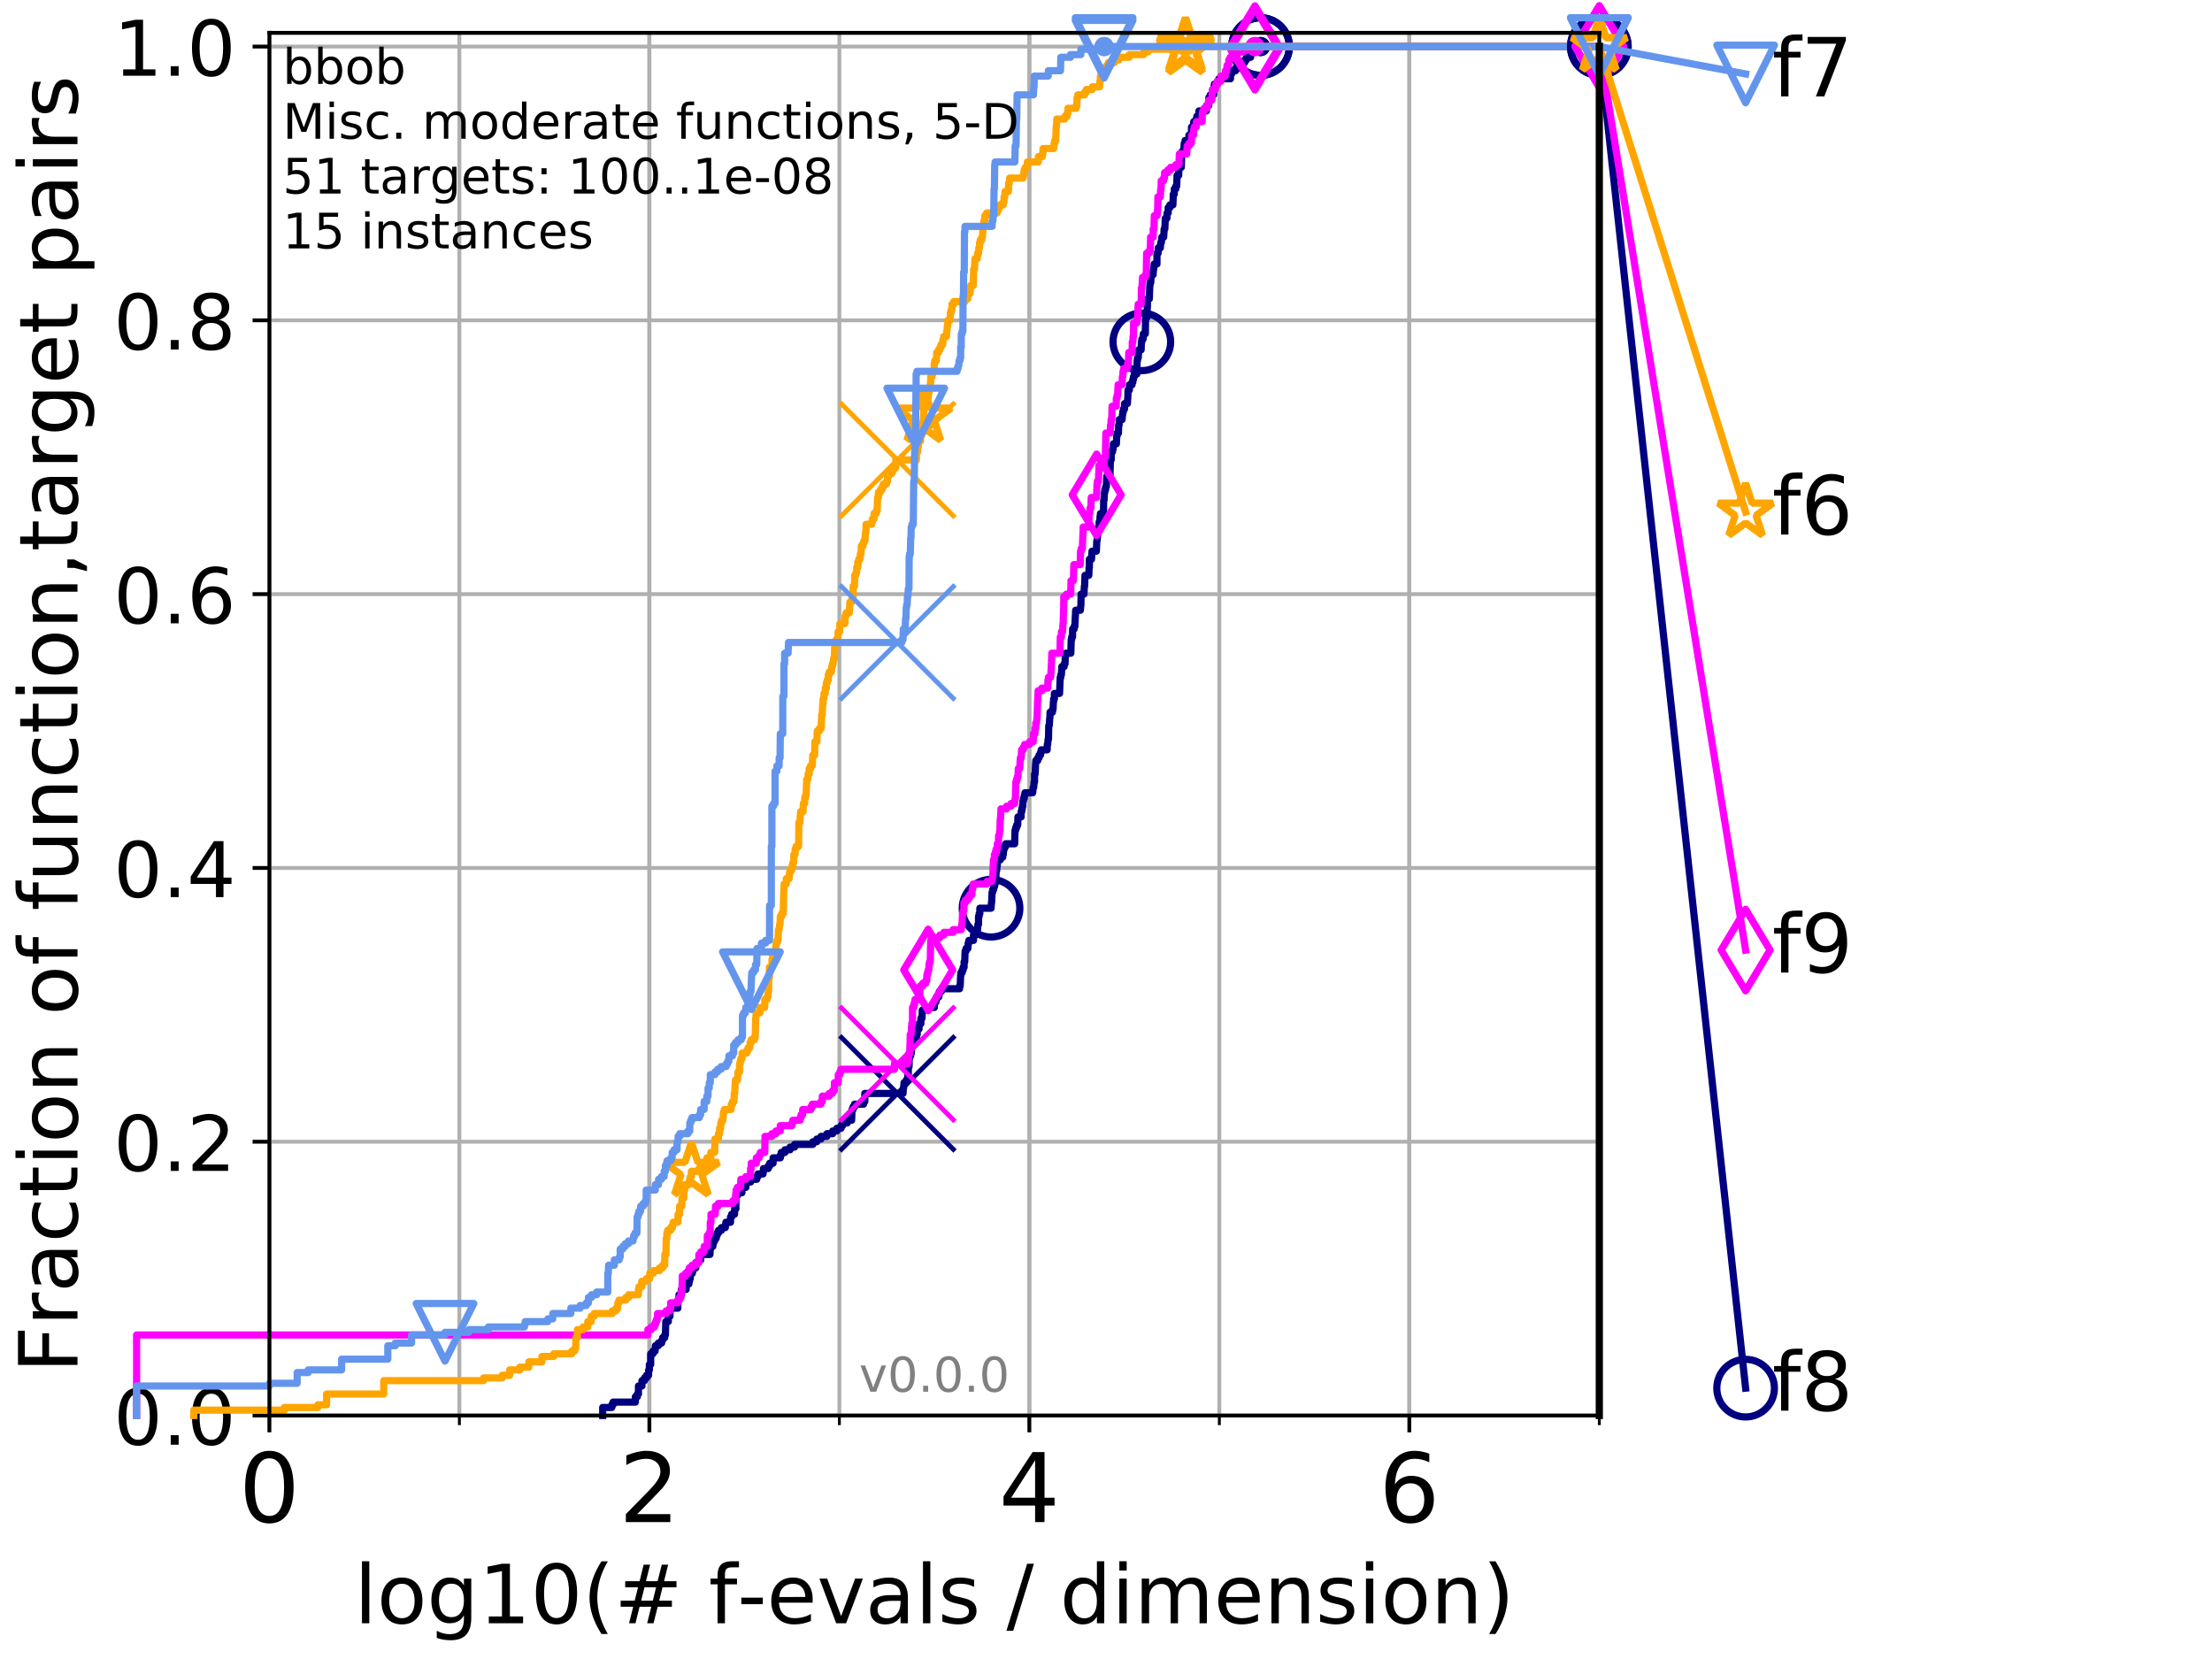 <?xml version="1.0" encoding="utf-8" standalone="no"?>
<!DOCTYPE svg PUBLIC "-//W3C//DTD SVG 1.1//EN"
  "http://www.w3.org/Graphics/SVG/1.1/DTD/svg11.dtd">
<!-- Created with matplotlib (http://matplotlib.org/) -->
<svg height="345.6pt" version="1.1" viewBox="0 0 460.8 345.6" width="460.8pt" xmlns="http://www.w3.org/2000/svg" xmlns:xlink="http://www.w3.org/1999/xlink">
 <defs>
  <style type="text/css">
*{stroke-linecap:butt;stroke-linejoin:round;}
  </style>
 </defs>
 <g id="figure_1">
  <g id="patch_1">
   <path d="M 0 345.6 
L 460.8 345.6 
L 460.8 0 
L 0 0 
z
" style="fill:#ffffff;"/>
  </g>
  <g id="axes_1">
   <g id="patch_2">
    <path d="M 56.12 294.88 
L 333.168 294.88 
L 333.168 6.845 
L 56.12 6.845 
z
" style="fill:#ffffff;"/>
   </g>
   <g id="matplotlib.axis_1">
    <g id="xtick_1">
     <g id="line2d_1">
      <path clip-path="url(#p7eaf0da78b)" d="M 56.12 294.88 
L 56.12 6.845 
" style="fill:none;stroke:#b0b0b0;stroke-linecap:square;stroke-width:0.8;"/>
     </g>
     <g id="line2d_2">
      <defs>
       <path d="M 0 0 
L 0 3.5 
" id="m75caad544e" style="stroke:#000000;stroke-width:0.8;"/>
      </defs>
      <g>
       <use style="stroke:#000000;stroke-width:0.8;" x="56.12" xlink:href="#m75caad544e" y="294.88"/>
      </g>
     </g>
     <g id="text_1">
      <!-- 0 -->
      <defs>
       <path d="M 31.781 66.406 
Q 24.172 66.406 20.328 58.906 
Q 16.5 51.422 16.5 36.375 
Q 16.5 21.391 20.328 13.891 
Q 24.172 6.391 31.781 6.391 
Q 39.453 6.391 43.281 13.891 
Q 47.125 21.391 47.125 36.375 
Q 47.125 51.422 43.281 58.906 
Q 39.453 66.406 31.781 66.406 
z
M 31.781 74.219 
Q 44.047 74.219 50.516 64.516 
Q 56.984 54.828 56.984 36.375 
Q 56.984 17.969 50.516 8.266 
Q 44.047 -1.422 31.781 -1.422 
Q 19.531 -1.422 13.062 8.266 
Q 6.594 17.969 6.594 36.375 
Q 6.594 54.828 13.062 64.516 
Q 19.531 74.219 31.781 74.219 
z
" id="DejaVuSans-30"/>
      </defs>
      <g transform="translate(49.758 317.077)scale(0.2 -0.2)">
       <use xlink:href="#DejaVuSans-30"/>
      </g>
     </g>
    </g>
    <g id="xtick_2">
     <g id="line2d_3">
      <path clip-path="url(#p7eaf0da78b)" d="M 135.277 294.88 
L 135.277 6.845 
" style="fill:none;stroke:#b0b0b0;stroke-linecap:square;stroke-width:0.8;"/>
     </g>
     <g id="line2d_4">
      <g>
       <use style="stroke:#000000;stroke-width:0.8;" x="135.277" xlink:href="#m75caad544e" y="294.88"/>
      </g>
     </g>
     <g id="text_2">
      <!-- 2 -->
      <defs>
       <path d="M 19.188 8.297 
L 53.609 8.297 
L 53.609 0 
L 7.328 0 
L 7.328 8.297 
Q 12.938 14.109 22.625 23.891 
Q 32.328 33.688 34.812 36.531 
Q 39.547 41.844 41.422 45.531 
Q 43.312 49.219 43.312 52.781 
Q 43.312 58.594 39.234 62.25 
Q 35.156 65.922 28.609 65.922 
Q 23.969 65.922 18.812 64.312 
Q 13.672 62.703 7.812 59.422 
L 7.812 69.391 
Q 13.766 71.781 18.938 73 
Q 24.125 74.219 28.422 74.219 
Q 39.75 74.219 46.484 68.547 
Q 53.219 62.891 53.219 53.422 
Q 53.219 48.922 51.531 44.891 
Q 49.859 40.875 45.406 35.406 
Q 44.188 33.984 37.641 27.219 
Q 31.109 20.453 19.188 8.297 
z
" id="DejaVuSans-32"/>
      </defs>
      <g transform="translate(128.914 317.077)scale(0.2 -0.2)">
       <use xlink:href="#DejaVuSans-32"/>
      </g>
     </g>
    </g>
    <g id="xtick_3">
     <g id="line2d_5">
      <path clip-path="url(#p7eaf0da78b)" d="M 214.433 294.88 
L 214.433 6.845 
" style="fill:none;stroke:#b0b0b0;stroke-linecap:square;stroke-width:0.8;"/>
     </g>
     <g id="line2d_6">
      <g>
       <use style="stroke:#000000;stroke-width:0.8;" x="214.433" xlink:href="#m75caad544e" y="294.88"/>
      </g>
     </g>
     <g id="text_3">
      <!-- 4 -->
      <defs>
       <path d="M 37.797 64.312 
L 12.891 25.391 
L 37.797 25.391 
z
M 35.203 72.906 
L 47.609 72.906 
L 47.609 25.391 
L 58.016 25.391 
L 58.016 17.188 
L 47.609 17.188 
L 47.609 0 
L 37.797 0 
L 37.797 17.188 
L 4.891 17.188 
L 4.891 26.703 
z
" id="DejaVuSans-34"/>
      </defs>
      <g transform="translate(208.071 317.077)scale(0.2 -0.2)">
       <use xlink:href="#DejaVuSans-34"/>
      </g>
     </g>
    </g>
    <g id="xtick_4">
     <g id="line2d_7">
      <path clip-path="url(#p7eaf0da78b)" d="M 293.59 294.88 
L 293.59 6.845 
" style="fill:none;stroke:#b0b0b0;stroke-linecap:square;stroke-width:0.8;"/>
     </g>
     <g id="line2d_8">
      <g>
       <use style="stroke:#000000;stroke-width:0.8;" x="293.59" xlink:href="#m75caad544e" y="294.88"/>
      </g>
     </g>
     <g id="text_4">
      <!-- 6 -->
      <defs>
       <path d="M 33.016 40.375 
Q 26.375 40.375 22.484 35.828 
Q 18.609 31.297 18.609 23.391 
Q 18.609 15.531 22.484 10.953 
Q 26.375 6.391 33.016 6.391 
Q 39.656 6.391 43.531 10.953 
Q 47.406 15.531 47.406 23.391 
Q 47.406 31.297 43.531 35.828 
Q 39.656 40.375 33.016 40.375 
z
M 52.594 71.297 
L 52.594 62.312 
Q 48.875 64.062 45.094 64.984 
Q 41.312 65.922 37.594 65.922 
Q 27.828 65.922 22.672 59.328 
Q 17.531 52.734 16.797 39.406 
Q 19.672 43.656 24.016 45.922 
Q 28.375 48.188 33.594 48.188 
Q 44.578 48.188 50.953 41.516 
Q 57.328 34.859 57.328 23.391 
Q 57.328 12.156 50.688 5.359 
Q 44.047 -1.422 33.016 -1.422 
Q 20.359 -1.422 13.672 8.266 
Q 6.984 17.969 6.984 36.375 
Q 6.984 53.656 15.188 63.938 
Q 23.391 74.219 37.203 74.219 
Q 40.922 74.219 44.703 73.484 
Q 48.484 72.75 52.594 71.297 
z
" id="DejaVuSans-36"/>
      </defs>
      <g transform="translate(287.227 317.077)scale(0.2 -0.2)">
       <use xlink:href="#DejaVuSans-36"/>
      </g>
     </g>
    </g>
    <g id="xtick_5">
     <g id="line2d_9">
      <path clip-path="url(#p7eaf0da78b)" d="M 56.12 294.88 
L 56.12 6.845 
" style="fill:none;stroke:#b0b0b0;stroke-linecap:square;stroke-width:0.8;"/>
     </g>
     <g id="line2d_10">
      <defs>
       <path d="M 0 0 
L 0 2 
" id="me528bc1aea" style="stroke:#000000;stroke-width:0.6;"/>
      </defs>
      <g>
       <use style="stroke:#000000;stroke-width:0.6;" x="56.12" xlink:href="#me528bc1aea" y="294.88"/>
      </g>
     </g>
    </g>
    <g id="xtick_6">
     <g id="line2d_11">
      <path clip-path="url(#p7eaf0da78b)" d="M 95.698 294.88 
L 95.698 6.845 
" style="fill:none;stroke:#b0b0b0;stroke-linecap:square;stroke-width:0.8;"/>
     </g>
     <g id="line2d_12">
      <g>
       <use style="stroke:#000000;stroke-width:0.6;" x="95.698" xlink:href="#me528bc1aea" y="294.88"/>
      </g>
     </g>
    </g>
    <g id="xtick_7">
     <g id="line2d_13">
      <path clip-path="url(#p7eaf0da78b)" d="M 135.277 294.88 
L 135.277 6.845 
" style="fill:none;stroke:#b0b0b0;stroke-linecap:square;stroke-width:0.8;"/>
     </g>
     <g id="line2d_14">
      <g>
       <use style="stroke:#000000;stroke-width:0.6;" x="135.277" xlink:href="#me528bc1aea" y="294.88"/>
      </g>
     </g>
    </g>
    <g id="xtick_8">
     <g id="line2d_15">
      <path clip-path="url(#p7eaf0da78b)" d="M 174.855 294.88 
L 174.855 6.845 
" style="fill:none;stroke:#b0b0b0;stroke-linecap:square;stroke-width:0.8;"/>
     </g>
     <g id="line2d_16">
      <g>
       <use style="stroke:#000000;stroke-width:0.6;" x="174.855" xlink:href="#me528bc1aea" y="294.88"/>
      </g>
     </g>
    </g>
    <g id="xtick_9">
     <g id="line2d_17">
      <path clip-path="url(#p7eaf0da78b)" d="M 214.433 294.88 
L 214.433 6.845 
" style="fill:none;stroke:#b0b0b0;stroke-linecap:square;stroke-width:0.8;"/>
     </g>
     <g id="line2d_18">
      <g>
       <use style="stroke:#000000;stroke-width:0.6;" x="214.433" xlink:href="#me528bc1aea" y="294.88"/>
      </g>
     </g>
    </g>
    <g id="xtick_10">
     <g id="line2d_19">
      <path clip-path="url(#p7eaf0da78b)" d="M 254.011 294.88 
L 254.011 6.845 
" style="fill:none;stroke:#b0b0b0;stroke-linecap:square;stroke-width:0.8;"/>
     </g>
     <g id="line2d_20">
      <g>
       <use style="stroke:#000000;stroke-width:0.6;" x="254.011" xlink:href="#me528bc1aea" y="294.88"/>
      </g>
     </g>
    </g>
    <g id="xtick_11">
     <g id="line2d_21">
      <path clip-path="url(#p7eaf0da78b)" d="M 293.59 294.88 
L 293.59 6.845 
" style="fill:none;stroke:#b0b0b0;stroke-linecap:square;stroke-width:0.8;"/>
     </g>
     <g id="line2d_22">
      <g>
       <use style="stroke:#000000;stroke-width:0.6;" x="293.59" xlink:href="#me528bc1aea" y="294.88"/>
      </g>
     </g>
    </g>
    <g id="xtick_12">
     <g id="line2d_23">
      <path clip-path="url(#p7eaf0da78b)" d="M 333.168 294.88 
L 333.168 6.845 
" style="fill:none;stroke:#b0b0b0;stroke-linecap:square;stroke-width:0.8;"/>
     </g>
     <g id="line2d_24">
      <g>
       <use style="stroke:#000000;stroke-width:0.6;" x="333.168" xlink:href="#me528bc1aea" y="294.88"/>
      </g>
     </g>
    </g>
    <g id="text_5">
     <!-- log10(# f-evals / dimension) -->
     <defs>
      <path d="M 9.422 75.984 
L 18.406 75.984 
L 18.406 0 
L 9.422 0 
z
" id="DejaVuSans-6c"/>
      <path d="M 30.609 48.391 
Q 23.391 48.391 19.188 42.75 
Q 14.984 37.109 14.984 27.297 
Q 14.984 17.484 19.156 11.844 
Q 23.344 6.203 30.609 6.203 
Q 37.797 6.203 41.984 11.859 
Q 46.188 17.531 46.188 27.297 
Q 46.188 37.016 41.984 42.703 
Q 37.797 48.391 30.609 48.391 
z
M 30.609 56 
Q 42.328 56 49.016 48.375 
Q 55.719 40.766 55.719 27.297 
Q 55.719 13.875 49.016 6.219 
Q 42.328 -1.422 30.609 -1.422 
Q 18.844 -1.422 12.172 6.219 
Q 5.516 13.875 5.516 27.297 
Q 5.516 40.766 12.172 48.375 
Q 18.844 56 30.609 56 
z
" id="DejaVuSans-6f"/>
      <path d="M 45.406 27.984 
Q 45.406 37.75 41.375 43.109 
Q 37.359 48.484 30.078 48.484 
Q 22.859 48.484 18.828 43.109 
Q 14.797 37.75 14.797 27.984 
Q 14.797 18.266 18.828 12.891 
Q 22.859 7.516 30.078 7.516 
Q 37.359 7.516 41.375 12.891 
Q 45.406 18.266 45.406 27.984 
z
M 54.391 6.781 
Q 54.391 -7.172 48.188 -13.984 
Q 42 -20.797 29.203 -20.797 
Q 24.469 -20.797 20.266 -20.094 
Q 16.062 -19.391 12.109 -17.922 
L 12.109 -9.188 
Q 16.062 -11.328 19.922 -12.344 
Q 23.781 -13.375 27.781 -13.375 
Q 36.625 -13.375 41.016 -8.766 
Q 45.406 -4.156 45.406 5.172 
L 45.406 9.625 
Q 42.625 4.781 38.281 2.391 
Q 33.938 0 27.875 0 
Q 17.828 0 11.672 7.656 
Q 5.516 15.328 5.516 27.984 
Q 5.516 40.672 11.672 48.328 
Q 17.828 56 27.875 56 
Q 33.938 56 38.281 53.609 
Q 42.625 51.219 45.406 46.391 
L 45.406 54.688 
L 54.391 54.688 
z
" id="DejaVuSans-67"/>
      <path d="M 12.406 8.297 
L 28.516 8.297 
L 28.516 63.922 
L 10.984 60.406 
L 10.984 69.391 
L 28.422 72.906 
L 38.281 72.906 
L 38.281 8.297 
L 54.391 8.297 
L 54.391 0 
L 12.406 0 
z
" id="DejaVuSans-31"/>
      <path d="M 31 75.875 
Q 24.469 64.656 21.281 53.656 
Q 18.109 42.672 18.109 31.391 
Q 18.109 20.125 21.312 9.062 
Q 24.516 -2 31 -13.188 
L 23.188 -13.188 
Q 15.875 -1.703 12.234 9.375 
Q 8.594 20.453 8.594 31.391 
Q 8.594 42.281 12.203 53.312 
Q 15.828 64.359 23.188 75.875 
z
" id="DejaVuSans-28"/>
      <path d="M 51.125 44 
L 36.922 44 
L 32.812 27.688 
L 47.125 27.688 
z
M 43.797 71.781 
L 38.719 51.516 
L 52.984 51.516 
L 58.109 71.781 
L 65.922 71.781 
L 60.891 51.516 
L 76.125 51.516 
L 76.125 44 
L 58.984 44 
L 54.984 27.688 
L 70.516 27.688 
L 70.516 20.219 
L 53.078 20.219 
L 48 0 
L 40.188 0 
L 45.219 20.219 
L 30.906 20.219 
L 25.875 0 
L 18.016 0 
L 23.094 20.219 
L 7.719 20.219 
L 7.719 27.688 
L 24.906 27.688 
L 29 44 
L 13.281 44 
L 13.281 51.516 
L 30.906 51.516 
L 35.891 71.781 
z
" id="DejaVuSans-23"/>
      <path id="DejaVuSans-20"/>
      <path d="M 37.109 75.984 
L 37.109 68.5 
L 28.516 68.5 
Q 23.688 68.5 21.797 66.547 
Q 19.922 64.594 19.922 59.516 
L 19.922 54.688 
L 34.719 54.688 
L 34.719 47.703 
L 19.922 47.703 
L 19.922 0 
L 10.891 0 
L 10.891 47.703 
L 2.297 47.703 
L 2.297 54.688 
L 10.891 54.688 
L 10.891 58.5 
Q 10.891 67.625 15.141 71.797 
Q 19.391 75.984 28.609 75.984 
z
" id="DejaVuSans-66"/>
      <path d="M 4.891 31.391 
L 31.203 31.391 
L 31.203 23.391 
L 4.891 23.391 
z
" id="DejaVuSans-2d"/>
      <path d="M 56.203 29.594 
L 56.203 25.203 
L 14.891 25.203 
Q 15.484 15.922 20.484 11.062 
Q 25.484 6.203 34.422 6.203 
Q 39.594 6.203 44.453 7.469 
Q 49.312 8.734 54.109 11.281 
L 54.109 2.781 
Q 49.266 0.734 44.188 -0.344 
Q 39.109 -1.422 33.891 -1.422 
Q 20.797 -1.422 13.156 6.188 
Q 5.516 13.812 5.516 26.812 
Q 5.516 40.234 12.766 48.109 
Q 20.016 56 32.328 56 
Q 43.359 56 49.781 48.891 
Q 56.203 41.797 56.203 29.594 
z
M 47.219 32.234 
Q 47.125 39.594 43.094 43.984 
Q 39.062 48.391 32.422 48.391 
Q 24.906 48.391 20.391 44.141 
Q 15.875 39.891 15.188 32.172 
z
" id="DejaVuSans-65"/>
      <path d="M 2.984 54.688 
L 12.5 54.688 
L 29.594 8.797 
L 46.688 54.688 
L 56.203 54.688 
L 35.688 0 
L 23.484 0 
z
" id="DejaVuSans-76"/>
      <path d="M 34.281 27.484 
Q 23.391 27.484 19.188 25 
Q 14.984 22.516 14.984 16.5 
Q 14.984 11.719 18.141 8.906 
Q 21.297 6.109 26.703 6.109 
Q 34.188 6.109 38.703 11.406 
Q 43.219 16.703 43.219 25.484 
L 43.219 27.484 
z
M 52.203 31.203 
L 52.203 0 
L 43.219 0 
L 43.219 8.297 
Q 40.141 3.328 35.547 0.953 
Q 30.953 -1.422 24.312 -1.422 
Q 15.922 -1.422 10.953 3.297 
Q 6 8.016 6 15.922 
Q 6 25.141 12.172 29.828 
Q 18.359 34.516 30.609 34.516 
L 43.219 34.516 
L 43.219 35.406 
Q 43.219 41.609 39.141 45 
Q 35.062 48.391 27.688 48.391 
Q 23 48.391 18.547 47.266 
Q 14.109 46.141 10.016 43.891 
L 10.016 52.203 
Q 14.938 54.109 19.578 55.047 
Q 24.219 56 28.609 56 
Q 40.484 56 46.344 49.844 
Q 52.203 43.703 52.203 31.203 
z
" id="DejaVuSans-61"/>
      <path d="M 44.281 53.078 
L 44.281 44.578 
Q 40.484 46.531 36.375 47.5 
Q 32.281 48.484 27.875 48.484 
Q 21.188 48.484 17.844 46.438 
Q 14.5 44.391 14.5 40.281 
Q 14.5 37.156 16.891 35.375 
Q 19.281 33.594 26.516 31.984 
L 29.594 31.297 
Q 39.156 29.25 43.188 25.516 
Q 47.219 21.781 47.219 15.094 
Q 47.219 7.469 41.188 3.016 
Q 35.156 -1.422 24.609 -1.422 
Q 20.219 -1.422 15.453 -0.562 
Q 10.688 0.297 5.422 2 
L 5.422 11.281 
Q 10.406 8.688 15.234 7.391 
Q 20.062 6.109 24.812 6.109 
Q 31.156 6.109 34.562 8.281 
Q 37.984 10.453 37.984 14.406 
Q 37.984 18.062 35.516 20.016 
Q 33.062 21.969 24.703 23.781 
L 21.578 24.516 
Q 13.234 26.266 9.516 29.906 
Q 5.812 33.547 5.812 39.891 
Q 5.812 47.609 11.281 51.797 
Q 16.75 56 26.812 56 
Q 31.781 56 36.172 55.266 
Q 40.578 54.547 44.281 53.078 
z
" id="DejaVuSans-73"/>
      <path d="M 25.391 72.906 
L 33.688 72.906 
L 8.297 -9.281 
L 0 -9.281 
z
" id="DejaVuSans-2f"/>
      <path d="M 45.406 46.391 
L 45.406 75.984 
L 54.391 75.984 
L 54.391 0 
L 45.406 0 
L 45.406 8.203 
Q 42.578 3.328 38.25 0.953 
Q 33.938 -1.422 27.875 -1.422 
Q 17.969 -1.422 11.734 6.484 
Q 5.516 14.406 5.516 27.297 
Q 5.516 40.188 11.734 48.094 
Q 17.969 56 27.875 56 
Q 33.938 56 38.25 53.625 
Q 42.578 51.266 45.406 46.391 
z
M 14.797 27.297 
Q 14.797 17.391 18.875 11.75 
Q 22.953 6.109 30.078 6.109 
Q 37.203 6.109 41.297 11.75 
Q 45.406 17.391 45.406 27.297 
Q 45.406 37.203 41.297 42.844 
Q 37.203 48.484 30.078 48.484 
Q 22.953 48.484 18.875 42.844 
Q 14.797 37.203 14.797 27.297 
z
" id="DejaVuSans-64"/>
      <path d="M 9.422 54.688 
L 18.406 54.688 
L 18.406 0 
L 9.422 0 
z
M 9.422 75.984 
L 18.406 75.984 
L 18.406 64.594 
L 9.422 64.594 
z
" id="DejaVuSans-69"/>
      <path d="M 52 44.188 
Q 55.375 50.25 60.062 53.125 
Q 64.75 56 71.094 56 
Q 79.641 56 84.281 50.016 
Q 88.922 44.047 88.922 33.016 
L 88.922 0 
L 79.891 0 
L 79.891 32.719 
Q 79.891 40.578 77.094 44.375 
Q 74.312 48.188 68.609 48.188 
Q 61.625 48.188 57.562 43.547 
Q 53.516 38.922 53.516 30.906 
L 53.516 0 
L 44.484 0 
L 44.484 32.719 
Q 44.484 40.625 41.703 44.406 
Q 38.922 48.188 33.109 48.188 
Q 26.219 48.188 22.156 43.531 
Q 18.109 38.875 18.109 30.906 
L 18.109 0 
L 9.078 0 
L 9.078 54.688 
L 18.109 54.688 
L 18.109 46.188 
Q 21.188 51.219 25.484 53.609 
Q 29.781 56 35.688 56 
Q 41.656 56 45.828 52.969 
Q 50 49.953 52 44.188 
z
" id="DejaVuSans-6d"/>
      <path d="M 54.891 33.016 
L 54.891 0 
L 45.906 0 
L 45.906 32.719 
Q 45.906 40.484 42.875 44.328 
Q 39.844 48.188 33.797 48.188 
Q 26.516 48.188 22.312 43.547 
Q 18.109 38.922 18.109 30.906 
L 18.109 0 
L 9.078 0 
L 9.078 54.688 
L 18.109 54.688 
L 18.109 46.188 
Q 21.344 51.125 25.703 53.562 
Q 30.078 56 35.797 56 
Q 45.219 56 50.047 50.172 
Q 54.891 44.344 54.891 33.016 
z
" id="DejaVuSans-6e"/>
      <path d="M 8.016 75.875 
L 15.828 75.875 
Q 23.141 64.359 26.781 53.312 
Q 30.422 42.281 30.422 31.391 
Q 30.422 20.453 26.781 9.375 
Q 23.141 -1.703 15.828 -13.188 
L 8.016 -13.188 
Q 14.5 -2 17.703 9.062 
Q 20.906 20.125 20.906 31.391 
Q 20.906 42.672 17.703 53.656 
Q 14.5 64.656 8.016 75.875 
z
" id="DejaVuSans-29"/>
     </defs>
     <g transform="translate(73.803 338.154)scale(0.17 -0.17)">
      <use xlink:href="#DejaVuSans-6c"/>
      <use x="27.783" xlink:href="#DejaVuSans-6f"/>
      <use x="88.965" xlink:href="#DejaVuSans-67"/>
      <use x="152.441" xlink:href="#DejaVuSans-31"/>
      <use x="216.064" xlink:href="#DejaVuSans-30"/>
      <use x="279.688" xlink:href="#DejaVuSans-28"/>
      <use x="318.701" xlink:href="#DejaVuSans-23"/>
      <use x="402.49" xlink:href="#DejaVuSans-20"/>
      <use x="434.277" xlink:href="#DejaVuSans-66"/>
      <use x="469.404" xlink:href="#DejaVuSans-2d"/>
      <use x="505.488" xlink:href="#DejaVuSans-65"/>
      <use x="567.012" xlink:href="#DejaVuSans-76"/>
      <use x="626.191" xlink:href="#DejaVuSans-61"/>
      <use x="687.471" xlink:href="#DejaVuSans-6c"/>
      <use x="715.254" xlink:href="#DejaVuSans-73"/>
      <use x="767.354" xlink:href="#DejaVuSans-20"/>
      <use x="799.141" xlink:href="#DejaVuSans-2f"/>
      <use x="832.832" xlink:href="#DejaVuSans-20"/>
      <use x="864.619" xlink:href="#DejaVuSans-64"/>
      <use x="928.096" xlink:href="#DejaVuSans-69"/>
      <use x="955.879" xlink:href="#DejaVuSans-6d"/>
      <use x="1053.291" xlink:href="#DejaVuSans-65"/>
      <use x="1114.814" xlink:href="#DejaVuSans-6e"/>
      <use x="1178.193" xlink:href="#DejaVuSans-73"/>
      <use x="1230.293" xlink:href="#DejaVuSans-69"/>
      <use x="1258.076" xlink:href="#DejaVuSans-6f"/>
      <use x="1319.258" xlink:href="#DejaVuSans-6e"/>
      <use x="1382.637" xlink:href="#DejaVuSans-29"/>
     </g>
    </g>
   </g>
   <g id="matplotlib.axis_2">
    <g id="ytick_1">
     <g id="line2d_25">
      <path clip-path="url(#p7eaf0da78b)" d="M 56.12 294.88 
L 333.168 294.88 
" style="fill:none;stroke:#b0b0b0;stroke-linecap:square;stroke-width:0.8;"/>
     </g>
     <g id="line2d_26">
      <defs>
       <path d="M 0 0 
L -3.5 0 
" id="m074bae251c" style="stroke:#000000;stroke-width:0.8;"/>
      </defs>
      <g>
       <use style="stroke:#000000;stroke-width:0.8;" x="56.12" xlink:href="#m074bae251c" y="294.88"/>
      </g>
     </g>
     <g id="text_6">
      <!-- 0.0 -->
      <defs>
       <path d="M 10.688 12.406 
L 21 12.406 
L 21 0 
L 10.688 0 
z
" id="DejaVuSans-2e"/>
      </defs>
      <g transform="translate(23.675 300.959)scale(0.16 -0.16)">
       <use xlink:href="#DejaVuSans-30"/>
       <use x="63.623" xlink:href="#DejaVuSans-2e"/>
       <use x="95.41" xlink:href="#DejaVuSans-30"/>
      </g>
     </g>
    </g>
    <g id="ytick_2">
     <g id="line2d_27">
      <path clip-path="url(#p7eaf0da78b)" d="M 56.12 237.843 
L 333.168 237.843 
" style="fill:none;stroke:#b0b0b0;stroke-linecap:square;stroke-width:0.8;"/>
     </g>
     <g id="line2d_28">
      <g>
       <use style="stroke:#000000;stroke-width:0.8;" x="56.12" xlink:href="#m074bae251c" y="237.843"/>
      </g>
     </g>
     <g id="text_7">
      <!-- 0.2 -->
      <g transform="translate(23.675 243.922)scale(0.16 -0.16)">
       <use xlink:href="#DejaVuSans-30"/>
       <use x="63.623" xlink:href="#DejaVuSans-2e"/>
       <use x="95.41" xlink:href="#DejaVuSans-32"/>
      </g>
     </g>
    </g>
    <g id="ytick_3">
     <g id="line2d_29">
      <path clip-path="url(#p7eaf0da78b)" d="M 56.12 180.807 
L 333.168 180.807 
" style="fill:none;stroke:#b0b0b0;stroke-linecap:square;stroke-width:0.8;"/>
     </g>
     <g id="line2d_30">
      <g>
       <use style="stroke:#000000;stroke-width:0.8;" x="56.12" xlink:href="#m074bae251c" y="180.807"/>
      </g>
     </g>
     <g id="text_8">
      <!-- 0.4 -->
      <g transform="translate(23.675 186.886)scale(0.16 -0.16)">
       <use xlink:href="#DejaVuSans-30"/>
       <use x="63.623" xlink:href="#DejaVuSans-2e"/>
       <use x="95.41" xlink:href="#DejaVuSans-34"/>
      </g>
     </g>
    </g>
    <g id="ytick_4">
     <g id="line2d_31">
      <path clip-path="url(#p7eaf0da78b)" d="M 56.12 123.77 
L 333.168 123.77 
" style="fill:none;stroke:#b0b0b0;stroke-linecap:square;stroke-width:0.8;"/>
     </g>
     <g id="line2d_32">
      <g>
       <use style="stroke:#000000;stroke-width:0.8;" x="56.12" xlink:href="#m074bae251c" y="123.77"/>
      </g>
     </g>
     <g id="text_9">
      <!-- 0.6 -->
      <g transform="translate(23.675 129.849)scale(0.16 -0.16)">
       <use xlink:href="#DejaVuSans-30"/>
       <use x="63.623" xlink:href="#DejaVuSans-2e"/>
       <use x="95.41" xlink:href="#DejaVuSans-36"/>
      </g>
     </g>
    </g>
    <g id="ytick_5">
     <g id="line2d_33">
      <path clip-path="url(#p7eaf0da78b)" d="M 56.12 66.734 
L 333.168 66.734 
" style="fill:none;stroke:#b0b0b0;stroke-linecap:square;stroke-width:0.8;"/>
     </g>
     <g id="line2d_34">
      <g>
       <use style="stroke:#000000;stroke-width:0.8;" x="56.12" xlink:href="#m074bae251c" y="66.734"/>
      </g>
     </g>
     <g id="text_10">
      <!-- 0.8 -->
      <defs>
       <path d="M 31.781 34.625 
Q 24.75 34.625 20.719 30.859 
Q 16.703 27.094 16.703 20.516 
Q 16.703 13.922 20.719 10.156 
Q 24.75 6.391 31.781 6.391 
Q 38.812 6.391 42.859 10.172 
Q 46.922 13.969 46.922 20.516 
Q 46.922 27.094 42.891 30.859 
Q 38.875 34.625 31.781 34.625 
z
M 21.922 38.812 
Q 15.578 40.375 12.031 44.719 
Q 8.5 49.078 8.5 55.328 
Q 8.5 64.062 14.719 69.141 
Q 20.953 74.219 31.781 74.219 
Q 42.672 74.219 48.875 69.141 
Q 55.078 64.062 55.078 55.328 
Q 55.078 49.078 51.531 44.719 
Q 48 40.375 41.703 38.812 
Q 48.828 37.156 52.797 32.312 
Q 56.781 27.484 56.781 20.516 
Q 56.781 9.906 50.312 4.234 
Q 43.844 -1.422 31.781 -1.422 
Q 19.734 -1.422 13.25 4.234 
Q 6.781 9.906 6.781 20.516 
Q 6.781 27.484 10.781 32.312 
Q 14.797 37.156 21.922 38.812 
z
M 18.312 54.391 
Q 18.312 48.734 21.844 45.562 
Q 25.391 42.391 31.781 42.391 
Q 38.141 42.391 41.719 45.562 
Q 45.312 48.734 45.312 54.391 
Q 45.312 60.062 41.719 63.234 
Q 38.141 66.406 31.781 66.406 
Q 25.391 66.406 21.844 63.234 
Q 18.312 60.062 18.312 54.391 
z
" id="DejaVuSans-38"/>
      </defs>
      <g transform="translate(23.675 72.812)scale(0.16 -0.16)">
       <use xlink:href="#DejaVuSans-30"/>
       <use x="63.623" xlink:href="#DejaVuSans-2e"/>
       <use x="95.41" xlink:href="#DejaVuSans-38"/>
      </g>
     </g>
    </g>
    <g id="ytick_6">
     <g id="line2d_35">
      <path clip-path="url(#p7eaf0da78b)" d="M 56.12 9.697 
L 333.168 9.697 
" style="fill:none;stroke:#b0b0b0;stroke-linecap:square;stroke-width:0.8;"/>
     </g>
     <g id="line2d_36">
      <g>
       <use style="stroke:#000000;stroke-width:0.8;" x="56.12" xlink:href="#m074bae251c" y="9.697"/>
      </g>
     </g>
     <g id="text_11">
      <!-- 1.0 -->
      <g transform="translate(23.675 15.776)scale(0.16 -0.16)">
       <use xlink:href="#DejaVuSans-31"/>
       <use x="63.623" xlink:href="#DejaVuSans-2e"/>
       <use x="95.41" xlink:href="#DejaVuSans-30"/>
      </g>
     </g>
    </g>
    <g id="text_12">
     <!-- Fraction of function,target pairs -->
     <defs>
      <path d="M 9.812 72.906 
L 51.703 72.906 
L 51.703 64.594 
L 19.672 64.594 
L 19.672 43.109 
L 48.578 43.109 
L 48.578 34.812 
L 19.672 34.812 
L 19.672 0 
L 9.812 0 
z
" id="DejaVuSans-46"/>
      <path d="M 41.109 46.297 
Q 39.594 47.172 37.812 47.578 
Q 36.031 48 33.891 48 
Q 26.266 48 22.188 43.047 
Q 18.109 38.094 18.109 28.812 
L 18.109 0 
L 9.078 0 
L 9.078 54.688 
L 18.109 54.688 
L 18.109 46.188 
Q 20.953 51.172 25.484 53.578 
Q 30.031 56 36.531 56 
Q 37.453 56 38.578 55.875 
Q 39.703 55.766 41.062 55.516 
z
" id="DejaVuSans-72"/>
      <path d="M 48.781 52.594 
L 48.781 44.188 
Q 44.969 46.297 41.141 47.344 
Q 37.312 48.391 33.406 48.391 
Q 24.656 48.391 19.812 42.844 
Q 14.984 37.312 14.984 27.297 
Q 14.984 17.281 19.812 11.734 
Q 24.656 6.203 33.406 6.203 
Q 37.312 6.203 41.141 7.25 
Q 44.969 8.297 48.781 10.406 
L 48.781 2.094 
Q 45.016 0.344 40.984 -0.531 
Q 36.969 -1.422 32.422 -1.422 
Q 20.062 -1.422 12.781 6.344 
Q 5.516 14.109 5.516 27.297 
Q 5.516 40.672 12.859 48.328 
Q 20.219 56 33.016 56 
Q 37.156 56 41.109 55.141 
Q 45.062 54.297 48.781 52.594 
z
" id="DejaVuSans-63"/>
      <path d="M 18.312 70.219 
L 18.312 54.688 
L 36.812 54.688 
L 36.812 47.703 
L 18.312 47.703 
L 18.312 18.016 
Q 18.312 11.328 20.141 9.422 
Q 21.969 7.516 27.594 7.516 
L 36.812 7.516 
L 36.812 0 
L 27.594 0 
Q 17.188 0 13.234 3.875 
Q 9.281 7.766 9.281 18.016 
L 9.281 47.703 
L 2.688 47.703 
L 2.688 54.688 
L 9.281 54.688 
L 9.281 70.219 
z
" id="DejaVuSans-74"/>
      <path d="M 8.5 21.578 
L 8.5 54.688 
L 17.484 54.688 
L 17.484 21.922 
Q 17.484 14.156 20.5 10.266 
Q 23.531 6.391 29.594 6.391 
Q 36.859 6.391 41.078 11.031 
Q 45.312 15.672 45.312 23.688 
L 45.312 54.688 
L 54.297 54.688 
L 54.297 0 
L 45.312 0 
L 45.312 8.406 
Q 42.047 3.422 37.719 1 
Q 33.406 -1.422 27.688 -1.422 
Q 18.266 -1.422 13.375 4.438 
Q 8.5 10.297 8.5 21.578 
z
M 31.109 56 
z
" id="DejaVuSans-75"/>
      <path d="M 11.719 12.406 
L 22.016 12.406 
L 22.016 4 
L 14.016 -11.625 
L 7.719 -11.625 
L 11.719 4 
z
" id="DejaVuSans-2c"/>
      <path d="M 18.109 8.203 
L 18.109 -20.797 
L 9.078 -20.797 
L 9.078 54.688 
L 18.109 54.688 
L 18.109 46.391 
Q 20.953 51.266 25.266 53.625 
Q 29.594 56 35.594 56 
Q 45.562 56 51.781 48.094 
Q 58.016 40.188 58.016 27.297 
Q 58.016 14.406 51.781 6.484 
Q 45.562 -1.422 35.594 -1.422 
Q 29.594 -1.422 25.266 0.953 
Q 20.953 3.328 18.109 8.203 
z
M 48.688 27.297 
Q 48.688 37.203 44.609 42.844 
Q 40.531 48.484 33.406 48.484 
Q 26.266 48.484 22.188 42.844 
Q 18.109 37.203 18.109 27.297 
Q 18.109 17.391 22.188 11.75 
Q 26.266 6.109 33.406 6.109 
Q 40.531 6.109 44.609 11.75 
Q 48.688 17.391 48.688 27.297 
z
" id="DejaVuSans-70"/>
     </defs>
     <g transform="translate(16.14 286.002)rotate(-90)scale(0.17 -0.17)">
      <use xlink:href="#DejaVuSans-46"/>
      <use x="57.41" xlink:href="#DejaVuSans-72"/>
      <use x="98.523" xlink:href="#DejaVuSans-61"/>
      <use x="159.803" xlink:href="#DejaVuSans-63"/>
      <use x="214.783" xlink:href="#DejaVuSans-74"/>
      <use x="253.992" xlink:href="#DejaVuSans-69"/>
      <use x="281.775" xlink:href="#DejaVuSans-6f"/>
      <use x="342.957" xlink:href="#DejaVuSans-6e"/>
      <use x="406.336" xlink:href="#DejaVuSans-20"/>
      <use x="438.123" xlink:href="#DejaVuSans-6f"/>
      <use x="499.305" xlink:href="#DejaVuSans-66"/>
      <use x="534.51" xlink:href="#DejaVuSans-20"/>
      <use x="566.297" xlink:href="#DejaVuSans-66"/>
      <use x="601.502" xlink:href="#DejaVuSans-75"/>
      <use x="664.881" xlink:href="#DejaVuSans-6e"/>
      <use x="728.26" xlink:href="#DejaVuSans-63"/>
      <use x="783.24" xlink:href="#DejaVuSans-74"/>
      <use x="822.449" xlink:href="#DejaVuSans-69"/>
      <use x="850.232" xlink:href="#DejaVuSans-6f"/>
      <use x="911.414" xlink:href="#DejaVuSans-6e"/>
      <use x="974.793" xlink:href="#DejaVuSans-2c"/>
      <use x="1006.58" xlink:href="#DejaVuSans-74"/>
      <use x="1045.789" xlink:href="#DejaVuSans-61"/>
      <use x="1107.068" xlink:href="#DejaVuSans-72"/>
      <use x="1148.166" xlink:href="#DejaVuSans-67"/>
      <use x="1211.643" xlink:href="#DejaVuSans-65"/>
      <use x="1273.166" xlink:href="#DejaVuSans-74"/>
      <use x="1312.375" xlink:href="#DejaVuSans-20"/>
      <use x="1344.162" xlink:href="#DejaVuSans-70"/>
      <use x="1407.639" xlink:href="#DejaVuSans-61"/>
      <use x="1468.918" xlink:href="#DejaVuSans-69"/>
      <use x="1496.701" xlink:href="#DejaVuSans-72"/>
      <use x="1537.814" xlink:href="#DejaVuSans-73"/>
     </g>
    </g>
   </g>
   <g id="line2d_37">
    <defs>
     <path d="M 0 1.5 
C 0.398 1.5 0.779 1.342 1.061 1.061 
C 1.342 0.779 1.5 0.398 1.5 0 
C 1.5 -0.398 1.342 -0.779 1.061 -1.061 
C 0.779 -1.342 0.398 -1.5 0 -1.5 
C -0.398 -1.5 -0.779 -1.342 -1.061 -1.061 
C -1.342 -0.779 -1.5 -0.398 -1.5 0 
C -1.5 0.398 -1.342 0.779 -1.061 1.061 
C -0.779 1.342 -0.398 1.5 0 1.5 
z
" id="mb4c1d63b04" style="stroke:#000080;"/>
    </defs>
    <g>
     <use style="fill:#000080;stroke:#000080;" x="262.602" xlink:href="#mb4c1d63b04" y="9.697"/>
     <use style="fill:#000080;stroke:#000080;" x="262.602" xlink:href="#mb4c1d63b04" y="9.697"/>
    </g>
   </g>
   <g id="line2d_38">
    <path d="M 125.554 294.88 
L 125.554 293.202 
L 127.444 293.202 
L 127.444 292.643 
L 127.713 292.643 
L 127.713 292.084 
L 132.361 292.084 
L 132.361 290.966 
L 132.764 290.966 
L 132.764 290.407 
L 133.001 290.407 
L 133.001 288.729 
L 133.731 288.729 
L 133.731 287.611 
L 134.25 287.611 
L 134.25 287.051 
L 134.682 287.051 
L 134.682 286.492 
L 135.104 286.492 
L 135.139 285.374 
L 135.277 285.374 
L 135.277 284.256 
L 135.549 284.256 
L 135.549 282.019 
L 136.017 282.019 
L 136.017 281.46 
L 136.472 281.46 
L 136.536 280.341 
L 137.132 280.341 
L 137.132 279.782 
L 137.828 279.782 
L 137.828 279.223 
L 138.034 279.223 
L 138.034 278.664 
L 138.468 278.664 
L 138.468 278.105 
L 138.61 278.105 
L 138.695 275.309 
L 139.222 275.309 
L 139.222 274.19 
L 139.573 274.19 
L 139.573 272.513 
L 141.207 272.513 
L 141.207 270.835 
L 141.449 270.835 
L 141.449 269.717 
L 141.945 269.717 
L 141.945 268.598 
L 142.942 268.598 
L 142.942 267.48 
L 143.505 267.48 
L 143.505 266.921 
L 143.632 266.921 
L 143.632 266.362 
L 143.801 266.362 
L 143.801 265.243 
L 144.235 265.243 
L 144.235 264.684 
L 144.377 264.684 
L 144.377 264.125 
L 144.954 264.125 
L 144.954 263.007 
L 145.532 263.007 
L 145.532 262.447 
L 145.98 262.447 
L 145.98 261.329 
L 147.898 261.329 
L 147.997 259.652 
L 148.498 259.652 
L 148.498 259.092 
L 148.625 259.092 
L 148.625 258.533 
L 148.876 258.533 
L 148.876 257.974 
L 149.2 257.974 
L 149.2 257.415 
L 149.367 257.415 
L 149.367 256.856 
L 149.683 256.856 
L 149.683 256.296 
L 150.282 256.296 
L 150.282 255.737 
L 151.095 255.737 
L 151.095 255.178 
L 151.218 255.178 
L 151.218 254.619 
L 152.183 254.619 
L 152.183 253.501 
L 152.425 253.501 
L 152.425 252.941 
L 153.023 252.941 
L 153.023 251.823 
L 153.303 251.823 
L 153.303 249.027 
L 153.66 249.027 
L 153.66 248.468 
L 154.557 248.468 
L 154.557 247.35 
L 155.387 247.35 
L 155.462 246.231 
L 156.382 246.231 
L 156.382 245.672 
L 157.634 245.672 
L 157.634 245.113 
L 157.895 245.113 
L 157.895 244.554 
L 158.958 244.554 
L 159.045 243.435 
L 160.042 243.435 
L 160.042 242.876 
L 160.356 242.876 
L 160.356 242.317 
L 161.053 242.317 
L 161.053 241.199 
L 162.558 241.199 
L 162.558 240.639 
L 162.733 240.639 
L 162.733 240.08 
L 163.509 240.08 
L 163.509 239.521 
L 164.579 239.521 
L 164.579 238.962 
L 165.521 238.962 
L 165.521 238.403 
L 169.327 238.403 
L 169.327 237.843 
L 170.16 237.843 
L 170.16 237.284 
L 171.032 237.284 
L 171.032 236.725 
L 172.27 236.725 
L 172.27 236.166 
L 173.459 236.166 
L 173.459 235.607 
L 174.335 235.607 
L 174.335 235.048 
L 175.209 235.048 
L 175.209 234.488 
L 175.536 234.488 
L 175.536 233.929 
L 176.512 233.929 
L 176.512 233.37 
L 177.412 233.37 
L 177.492 231.133 
L 177.709 231.133 
L 177.709 230.574 
L 178.017 230.574 
L 178.017 230.015 
L 179.891 230.015 
L 179.891 229.456 
L 180.155 229.456 
L 180.155 227.778 
L 188.119 227.778 
L 188.178 226.66 
L 188.233 226.66 
L 188.329 225.541 
L 188.804 225.541 
L 188.804 224.982 
L 189.079 224.982 
L 189.11 223.864 
L 189.213 223.864 
L 189.213 222.186 
L 189.374 222.186 
L 189.409 220.509 
L 189.485 220.509 
L 189.485 219.95 
L 189.72 219.95 
L 189.72 219.39 
L 189.853 219.39 
L 189.853 217.713 
L 190.259 217.713 
L 190.346 216.035 
L 190.936 216.035 
L 190.936 215.476 
L 191.081 215.476 
L 191.081 214.358 
L 191.454 214.358 
L 191.454 213.239 
L 191.843 213.239 
L 191.843 212.121 
L 192.08 212.121 
L 192.119 210.443 
L 192.715 210.443 
L 192.715 209.884 
L 194.635 209.884 
L 194.635 208.766 
L 194.967 208.766 
L 194.967 208.207 
L 195.123 208.207 
L 195.123 207.648 
L 195.587 207.648 
L 195.69 206.529 
L 196.102 206.529 
L 196.102 205.97 
L 199.892 205.97 
L 199.892 205.411 
L 200.029 205.411 
L 200.115 203.174 
L 200.18 203.174 
L 200.18 202.615 
L 200.442 202.615 
L 200.442 202.056 
L 200.642 202.056 
L 200.642 201.497 
L 200.839 201.497 
L 200.839 200.378 
L 200.969 200.378 
L 201.05 198.141 
L 201.246 198.141 
L 201.246 197.582 
L 201.627 197.582 
L 201.693 196.464 
L 201.822 196.464 
L 201.822 195.905 
L 202.794 195.905 
L 202.794 194.786 
L 203.262 194.786 
L 203.262 194.227 
L 203.429 194.227 
L 203.429 193.668 
L 203.653 193.668 
L 203.717 192.55 
L 203.847 192.55 
L 203.847 190.872 
L 203.976 190.872 
L 203.976 190.313 
L 204.115 190.313 
L 204.115 189.195 
L 206.452 189.195 
L 206.531 188.076 
L 206.568 188.076 
L 206.675 185.839 
L 206.802 185.839 
L 206.802 185.28 
L 207.004 185.28 
L 207.004 184.721 
L 207.172 184.721 
L 207.172 184.162 
L 207.319 184.162 
L 207.319 183.044 
L 207.455 183.044 
L 207.514 181.366 
L 207.619 181.366 
L 207.714 180.248 
L 207.768 180.248 
L 207.768 179.129 
L 208.378 179.129 
L 208.378 178.57 
L 208.885 178.57 
L 208.885 178.011 
L 209.005 178.011 
L 209.082 176.893 
L 209.213 176.893 
L 209.213 176.333 
L 209.503 176.333 
L 209.503 175.774 
L 211.367 175.774 
L 211.445 172.978 
L 211.581 172.978 
L 211.581 172.419 
L 211.79 172.419 
L 211.79 171.86 
L 212.014 171.86 
L 212.052 170.182 
L 212.719 170.182 
L 212.719 169.064 
L 212.852 169.064 
L 212.852 168.505 
L 212.966 168.505 
L 212.966 167.946 
L 213.087 167.946 
L 213.087 166.827 
L 213.208 166.827 
L 213.208 166.268 
L 213.372 166.268 
L 213.372 165.709 
L 213.52 165.709 
L 213.52 165.15 
L 215.126 165.15 
L 215.229 164.031 
L 215.343 164.031 
L 215.418 162.913 
L 215.517 162.913 
L 215.517 161.235 
L 215.639 161.235 
L 215.735 158.999 
L 215.773 158.999 
L 215.773 158.44 
L 216.182 158.44 
L 216.182 157.88 
L 216.445 157.88 
L 216.445 157.321 
L 216.748 157.321 
L 216.748 156.762 
L 216.906 156.762 
L 216.906 156.203 
L 218.14 156.203 
L 218.174 155.084 
L 218.253 155.084 
L 218.339 153.966 
L 218.42 153.966 
L 218.473 151.17 
L 218.579 151.17 
L 218.685 149.493 
L 218.718 149.493 
L 218.738 148.374 
L 219.234 148.374 
L 219.234 147.815 
L 219.365 147.815 
L 219.445 146.138 
L 219.492 146.138 
L 219.492 145.578 
L 219.646 145.578 
L 219.646 144.46 
L 220.727 144.46 
L 220.837 141.664 
L 220.857 141.664 
L 220.857 141.105 
L 220.98 141.105 
L 220.98 140.546 
L 221.107 140.546 
L 221.203 138.868 
L 221.678 138.868 
L 221.678 138.309 
L 221.861 138.309 
L 221.924 136.631 
L 222.014 136.631 
L 222.014 136.072 
L 223.077 136.072 
L 223.149 133.276 
L 223.238 133.276 
L 223.238 132.717 
L 223.424 132.717 
L 223.439 131.04 
L 223.757 131.04 
L 223.757 130.48 
L 223.918 130.48 
L 224.015 128.244 
L 224.034 128.244 
L 224.075 127.125 
L 225.058 127.125 
L 225.165 126.007 
L 225.17 126.007 
L 225.221 123.77 
L 225.809 123.77 
L 225.897 122.093 
L 225.95 122.093 
L 226.024 119.856 
L 226.819 119.856 
L 226.882 118.178 
L 226.931 118.178 
L 226.935 116.501 
L 227.383 116.501 
L 227.484 114.823 
L 228.394 114.823 
L 228.488 112.587 
L 228.562 112.587 
L 228.636 111.468 
L 228.681 111.468 
L 228.681 110.35 
L 228.893 110.35 
L 228.99 108.672 
L 229.11 108.672 
L 229.165 107.554 
L 229.242 107.554 
L 229.242 106.995 
L 229.873 106.995 
L 229.916 104.199 
L 229.997 104.199 
L 230.079 102.521 
L 230.16 102.521 
L 230.16 101.962 
L 230.328 101.962 
L 230.328 101.403 
L 230.461 101.403 
L 230.566 99.166 
L 231.23 99.166 
L 231.317 95.811 
L 231.486 95.811 
L 231.488 94.134 
L 231.76 94.134 
L 231.76 93.574 
L 231.885 93.574 
L 231.924 92.456 
L 232.563 92.456 
L 232.635 90.778 
L 232.728 90.778 
L 232.728 90.219 
L 232.995 90.219 
L 233.036 88.542 
L 233.135 88.542 
L 233.147 87.423 
L 233.739 87.423 
L 233.841 86.305 
L 233.888 86.305 
L 233.888 85.746 
L 234.031 85.746 
L 234.031 85.187 
L 234.267 85.187 
L 234.278 84.068 
L 234.857 84.068 
L 234.96 82.391 
L 234.971 82.391 
L 234.972 81.272 
L 235.258 81.272 
L 235.297 80.154 
L 235.826 80.154 
L 235.826 79.595 
L 235.993 79.595 
L 235.993 79.036 
L 236.12 79.036 
L 236.12 78.476 
L 236.289 78.476 
L 236.289 77.917 
L 236.825 77.917 
L 236.881 75.121 
L 236.956 75.121 
L 236.956 74.562 
L 237.108 74.562 
L 237.211 72.885 
L 237.719 72.885 
L 237.773 71.207 
L 237.866 71.207 
L 237.866 70.648 
L 238.125 70.648 
L 238.178 69.53 
L 238.592 69.53 
L 238.643 66.174 
L 238.913 66.174 
L 239.004 63.938 
L 239.029 63.938 
L 239.039 62.26 
L 239.423 62.26 
L 239.525 59.464 
L 239.557 59.464 
L 239.557 58.905 
L 239.713 58.905 
L 239.816 57.228 
L 240.216 57.228 
L 240.261 56.109 
L 240.336 56.109 
L 240.444 54.991 
L 241.017 54.991 
L 241.018 52.754 
L 241.253 52.754 
L 241.286 51.636 
L 241.72 51.636 
L 241.803 50.517 
L 241.933 50.517 
L 242.023 49.399 
L 242.416 49.399 
L 242.509 47.721 
L 242.654 47.721 
L 242.755 45.485 
L 243.084 45.485 
L 243.123 44.366 
L 243.353 44.366 
L 243.353 43.248 
L 243.71 43.248 
L 243.71 42.689 
L 244.336 42.689 
L 244.425 40.452 
L 244.62 40.452 
L 244.639 39.334 
L 244.947 39.334 
L 244.947 38.775 
L 245.124 38.775 
L 245.204 36.538 
L 245.543 36.538 
L 245.592 34.86 
L 246.085 34.86 
L 246.165 32.064 
L 246.294 32.064 
L 246.294 31.505 
L 246.612 31.505 
L 246.7 29.828 
L 246.882 29.828 
L 246.882 29.268 
L 247.648 29.268 
L 247.678 28.15 
L 248.2 28.15 
L 248.215 26.473 
L 248.667 26.473 
L 248.68 25.354 
L 249.17 25.354 
L 249.17 24.795 
L 249.314 24.795 
L 249.314 24.236 
L 249.72 24.236 
L 249.765 23.117 
L 251.322 23.117 
L 251.326 21.999 
L 251.808 21.999 
L 251.828 20.322 
L 252.127 20.322 
L 252.127 19.762 
L 252.82 19.762 
L 252.885 18.085 
L 252.972 18.085 
L 252.972 17.526 
L 253.59 17.526 
L 253.59 16.966 
L 253.922 16.966 
L 253.922 16.407 
L 256.329 16.407 
L 256.344 15.289 
L 256.647 15.289 
L 256.647 14.73 
L 257.412 14.73 
L 257.412 14.171 
L 258.837 14.171 
L 258.837 13.052 
L 259.277 13.052 
L 259.277 12.493 
L 259.649 12.493 
L 259.649 11.934 
L 260.53 11.934 
L 260.605 10.815 
L 262.106 10.815 
L 262.106 10.256 
L 262.602 10.256 
L 262.602 9.697 
L 333.168 9.697 
L 333.168 9.697 
" style="fill:none;stroke:#000080;stroke-linecap:square;stroke-width:1.5;"/>
   </g>
   <g id="line2d_39">
    <defs>
     <path d="M 0 6 
C 1.591 6 3.117 5.368 4.243 4.243 
C 5.368 3.117 6 1.591 6 0 
C 6 -1.591 5.368 -3.117 4.243 -4.243 
C 3.117 -5.368 1.591 -6 0 -6 
C -1.591 -6 -3.117 -5.368 -4.243 -4.243 
C -5.368 -3.117 -6 -1.591 -6 0 
C -6 1.591 -5.368 3.117 -4.243 4.243 
C -3.117 5.368 -1.591 6 0 6 
z
" id="m5d766ecb7d" style="stroke:#000080;stroke-width:1.5;"/>
    </defs>
    <g>
     <use style="fill-opacity:0;stroke:#000080;stroke-width:1.5;" x="206.452" xlink:href="#m5d766ecb7d" y="189.195"/>
     <use style="fill-opacity:0;stroke:#000080;stroke-width:1.5;" x="237.866" xlink:href="#m5d766ecb7d" y="71.207"/>
     <use style="fill-opacity:0;stroke:#000080;stroke-width:1.5;" x="262.602" xlink:href="#m5d766ecb7d" y="9.697"/>
     <use style="fill-opacity:0;stroke:#000080;stroke-width:1.5;" x="262.602" xlink:href="#m5d766ecb7d" y="9.697"/>
     <use style="fill-opacity:0;stroke:#000080;stroke-width:1.5;" x="333.168" xlink:href="#m5d766ecb7d" y="9.697"/>
    </g>
   </g>
   <g id="line2d_40">
    <path style="fill:none;stroke:#000080;stroke-linecap:square;stroke-width:1.5;"/>
    <g/>
   </g>
   <g id="line2d_41">
    <path clip-path="url(#p7eaf0da78b)" d="M 186.942 227.778 
" style="fill:none;stroke:#000080;stroke-linecap:square;stroke-width:1.5;"/>
    <defs>
     <path d="M -12 12 
L 12 -12 
M -12 -12 
L 12 12 
" id="ma01eb3bcbe" style="stroke:#000080;"/>
    </defs>
    <g clip-path="url(#p7eaf0da78b)">
     <use style="fill:#000080;stroke:#000080;" x="186.942" xlink:href="#ma01eb3bcbe" y="227.778"/>
    </g>
   </g>
   <g id="line2d_42">
    <defs>
     <path d="M 0 1.5 
C 0.398 1.5 0.779 1.342 1.061 1.061 
C 1.342 0.779 1.5 0.398 1.5 0 
C 1.5 -0.398 1.342 -0.779 1.061 -1.061 
C 0.779 -1.342 0.398 -1.5 0 -1.5 
C -0.398 -1.5 -0.779 -1.342 -1.061 -1.061 
C -1.342 -0.779 -1.5 -0.398 -1.5 0 
C -1.5 0.398 -1.342 0.779 -1.061 1.061 
C -0.779 1.342 -0.398 1.5 0 1.5 
z
" id="mdeecaea0a4" style="stroke:#ff00ff;"/>
    </defs>
    <g>
     <use style="fill:#ff00ff;stroke:#ff00ff;" x="261.424" xlink:href="#mdeecaea0a4" y="9.697"/>
     <use style="fill:#ff00ff;stroke:#ff00ff;" x="261.424" xlink:href="#mdeecaea0a4" y="9.697"/>
    </g>
   </g>
   <g id="line2d_43">
    <path d="M 28.456 294.88 
L 28.456 278.105 
L 134.964 278.105 
L 134.964 276.986 
L 135.651 276.986 
L 135.651 276.427 
L 136.343 276.427 
L 136.343 275.868 
L 136.568 275.868 
L 136.568 275.309 
L 136.789 275.309 
L 136.789 274.749 
L 136.977 274.749 
L 136.977 273.631 
L 138.779 273.631 
L 138.779 273.072 
L 139.573 273.072 
L 139.573 272.513 
L 139.707 272.513 
L 139.707 271.394 
L 141.207 271.394 
L 141.207 270.835 
L 141.52 270.835 
L 141.52 270.276 
L 141.852 270.276 
L 141.852 269.158 
L 142.062 269.158 
L 142.131 265.803 
L 142.81 265.803 
L 142.81 265.243 
L 143.355 265.243 
L 143.355 264.684 
L 143.59 264.684 
L 143.59 264.125 
L 144.173 264.125 
L 144.173 263.566 
L 145.033 263.566 
L 145.033 263.007 
L 145.589 263.007 
L 145.589 261.329 
L 145.999 261.329 
L 145.999 260.77 
L 146.685 260.77 
L 146.685 259.652 
L 147.345 259.652 
L 147.345 257.415 
L 147.716 257.415 
L 147.716 256.856 
L 147.947 256.856 
L 147.964 254.619 
L 148.111 254.619 
L 148.111 252.941 
L 149 252.941 
L 149.046 251.264 
L 149.623 251.264 
L 149.623 250.705 
L 152.665 250.705 
L 152.665 250.145 
L 153.218 250.145 
L 153.291 248.468 
L 153.339 248.468 
L 153.339 247.909 
L 153.589 247.909 
L 153.589 247.35 
L 154.263 247.35 
L 154.331 245.672 
L 155.355 245.672 
L 155.355 245.113 
L 156.332 245.113 
L 156.362 243.435 
L 156.493 243.435 
L 156.493 242.317 
L 157.559 242.317 
L 157.559 241.199 
L 158.133 241.199 
L 158.133 240.639 
L 158.385 240.639 
L 158.385 240.08 
L 159.319 240.08 
L 159.361 236.725 
L 160.79 236.725 
L 160.79 236.166 
L 161.641 236.166 
L 161.641 235.607 
L 162.537 235.607 
L 162.537 234.488 
L 164.974 234.488 
L 164.974 233.929 
L 165.151 233.929 
L 165.151 233.37 
L 166.693 233.37 
L 166.693 232.811 
L 166.869 232.811 
L 166.869 232.252 
L 167.195 232.252 
L 167.211 231.133 
L 168.929 231.133 
L 168.929 230.574 
L 169.223 230.574 
L 169.223 230.015 
L 171.028 230.015 
L 171.028 229.456 
L 171.305 229.456 
L 171.305 228.337 
L 172.736 228.337 
L 172.736 227.778 
L 173.429 227.778 
L 173.429 227.219 
L 173.784 227.219 
L 173.821 225.541 
L 174.63 225.541 
L 174.63 223.864 
L 174.951 223.864 
L 174.951 223.305 
L 175.175 223.305 
L 175.175 222.745 
L 186.322 222.745 
L 186.322 221.627 
L 189.063 221.627 
L 189.063 221.068 
L 189.24 221.068 
L 189.335 219.39 
L 189.513 219.39 
L 189.623 215.476 
L 189.798 215.476 
L 189.89 213.799 
L 189.93 213.799 
L 189.93 213.239 
L 190.09 213.239 
L 190.09 209.884 
L 190.337 209.884 
L 190.337 209.325 
L 190.493 209.325 
L 190.493 208.766 
L 190.612 208.766 
L 190.612 208.207 
L 191.452 208.207 
L 191.452 207.088 
L 191.597 207.088 
L 191.679 205.411 
L 192.207 205.411 
L 192.207 204.852 
L 192.83 204.852 
L 192.83 204.292 
L 193.067 204.292 
L 193.067 203.174 
L 193.198 203.174 
L 193.198 202.615 
L 193.362 202.615 
L 193.362 202.056 
L 193.507 202.056 
L 193.518 200.937 
L 193.627 200.937 
L 193.627 200.378 
L 193.78 200.378 
L 193.886 195.905 
L 194.024 195.905 
L 194.024 195.346 
L 195.792 195.346 
L 195.792 194.786 
L 196.628 194.786 
L 196.628 194.227 
L 198.549 194.227 
L 198.549 193.668 
L 200.259 193.668 
L 200.343 192.55 
L 200.415 192.55 
L 200.502 190.313 
L 200.637 190.313 
L 200.637 189.754 
L 200.789 189.754 
L 200.789 188.076 
L 201.101 188.076 
L 201.101 187.517 
L 201.633 187.517 
L 201.633 186.958 
L 202.009 186.958 
L 202.009 186.399 
L 202.457 186.399 
L 202.522 185.28 
L 202.613 185.28 
L 202.721 184.162 
L 205.621 184.162 
L 205.621 183.603 
L 206.661 183.603 
L 206.765 182.484 
L 206.832 182.484 
L 206.94 179.129 
L 207.138 179.129 
L 207.158 178.011 
L 207.354 178.011 
L 207.354 177.452 
L 207.505 177.452 
L 207.505 176.893 
L 207.765 176.893 
L 207.765 175.774 
L 207.99 175.774 
L 208.02 174.097 
L 208.167 174.097 
L 208.256 172.978 
L 208.303 172.978 
L 208.354 170.742 
L 208.419 170.742 
L 208.523 168.505 
L 209.692 168.505 
L 209.692 167.946 
L 210.617 167.946 
L 210.617 167.386 
L 211.377 167.386 
L 211.48 166.268 
L 211.53 166.268 
L 211.613 162.913 
L 211.764 162.913 
L 211.764 162.354 
L 211.93 162.354 
L 211.93 161.795 
L 212.082 161.795 
L 212.121 160.117 
L 212.426 160.117 
L 212.518 158.44 
L 212.556 158.44 
L 212.556 157.88 
L 212.751 157.88 
L 212.811 156.203 
L 213.171 156.203 
L 213.171 155.644 
L 213.445 155.644 
L 213.445 155.084 
L 214.484 155.084 
L 214.484 154.525 
L 215.237 154.525 
L 215.283 152.848 
L 215.608 152.848 
L 215.608 151.729 
L 215.771 151.729 
L 215.771 150.611 
L 215.934 150.611 
L 216.018 149.493 
L 216.049 149.493 
L 216.138 146.138 
L 216.167 146.138 
L 216.258 143.901 
L 217.029 143.901 
L 217.029 143.342 
L 218.268 143.342 
L 218.306 141.664 
L 218.408 141.664 
L 218.408 141.105 
L 218.861 141.105 
L 218.972 139.427 
L 218.99 139.427 
L 219.085 136.631 
L 219.11 136.631 
L 219.11 136.072 
L 220.802 136.072 
L 220.876 132.717 
L 221.111 132.717 
L 221.111 131.599 
L 221.355 131.599 
L 221.435 129.921 
L 221.473 129.921 
L 221.57 126.566 
L 221.585 126.566 
L 221.598 124.329 
L 222.154 124.329 
L 222.154 123.77 
L 223.046 123.77 
L 223.111 120.974 
L 223.6 120.974 
L 223.704 117.619 
L 225.029 117.619 
L 225.089 114.823 
L 225.234 114.823 
L 225.234 114.264 
L 225.472 114.264 
L 225.577 111.468 
L 225.594 111.468 
L 225.646 109.791 
L 226.828 109.791 
L 226.862 106.995 
L 226.993 106.995 
L 227.073 105.876 
L 227.257 105.876 
L 227.318 103.64 
L 228.439 103.64 
L 228.526 100.844 
L 228.589 100.844 
L 228.589 100.285 
L 228.815 100.285 
L 228.905 98.048 
L 228.937 98.048 
L 228.937 96.929 
L 229.939 96.929 
L 230.049 95.252 
L 230.256 95.252 
L 230.362 90.219 
L 231.279 90.219 
L 231.342 88.542 
L 231.422 88.542 
L 231.457 87.423 
L 231.587 87.423 
L 231.664 84.627 
L 232.532 84.627 
L 232.549 82.95 
L 232.7 82.95 
L 232.7 82.391 
L 232.821 82.391 
L 232.918 80.154 
L 233.76 80.154 
L 233.806 78.476 
L 233.887 78.476 
L 233.947 77.358 
L 234.051 77.358 
L 234.051 76.799 
L 234.792 76.799 
L 234.792 76.24 
L 234.918 76.24 
L 234.918 75.681 
L 235.071 75.681 
L 235.132 73.444 
L 235.843 73.444 
L 235.88 71.207 
L 235.992 71.207 
L 236.045 70.089 
L 236.115 70.089 
L 236.143 67.293 
L 236.849 67.293 
L 236.908 66.174 
L 237.005 66.174 
L 237.098 63.379 
L 237.734 63.379 
L 237.767 60.023 
L 237.867 60.023 
L 237.978 58.346 
L 238.003 58.346 
L 238.003 57.787 
L 238.606 57.787 
L 238.606 57.228 
L 238.782 57.228 
L 238.862 52.754 
L 239.425 52.754 
L 239.425 52.195 
L 239.62 52.195 
L 239.685 49.399 
L 240.229 49.399 
L 240.229 47.721 
L 240.386 47.721 
L 240.462 44.926 
L 241.044 44.926 
L 241.154 43.248 
L 241.174 43.248 
L 241.21 41.011 
L 241.712 41.011 
L 241.801 39.334 
L 241.879 39.334 
L 241.905 37.656 
L 242.394 37.656 
L 242.394 37.097 
L 242.574 37.097 
L 242.603 35.979 
L 243.264 35.979 
L 243.264 35.419 
L 243.848 35.419 
L 243.848 34.86 
L 244.94 34.86 
L 244.94 34.301 
L 245.59 34.301 
L 245.681 32.064 
L 247.224 32.064 
L 247.303 30.387 
L 247.72 30.387 
L 247.72 29.828 
L 248.17 29.828 
L 248.253 28.15 
L 248.633 28.15 
L 248.633 27.032 
L 248.758 27.032 
L 248.758 26.473 
L 249.197 26.473 
L 249.244 25.354 
L 250.435 25.354 
L 250.451 23.677 
L 250.548 23.677 
L 250.548 23.117 
L 250.857 23.117 
L 250.857 22.558 
L 251.386 22.558 
L 251.386 21.999 
L 251.687 21.999 
L 251.773 20.881 
L 252.45 20.881 
L 252.554 18.644 
L 253.194 18.644 
L 253.269 17.526 
L 253.608 17.526 
L 253.608 16.966 
L 254.323 16.966 
L 254.337 15.848 
L 255.251 15.848 
L 255.291 14.73 
L 255.567 14.73 
L 255.618 13.611 
L 255.964 13.611 
L 255.967 12.493 
L 256.266 12.493 
L 256.266 11.934 
L 257.659 11.934 
L 257.733 10.815 
L 259.041 10.815 
L 259.041 10.256 
L 261.424 10.256 
L 261.424 9.697 
L 333.168 9.697 
L 333.168 9.697 
" style="fill:none;stroke:#ff00ff;stroke-linecap:square;stroke-width:1.5;"/>
   </g>
   <g id="line2d_44">
    <defs>
     <path d="M -0 8.485 
L 5.091 0 
L 0 -8.485 
L -5.091 -0 
z
" id="md2c8c2078d" style="stroke:#ff00ff;stroke-linejoin:miter;stroke-width:1.5;"/>
    </defs>
    <g>
     <use style="fill-opacity:0;stroke:#ff00ff;stroke-linejoin:miter;stroke-width:1.5;" x="193.362" xlink:href="#md2c8c2078d" y="202.056"/>
     <use style="fill-opacity:0;stroke:#ff00ff;stroke-linejoin:miter;stroke-width:1.5;" x="228.453" xlink:href="#md2c8c2078d" y="103.08"/>
     <use style="fill-opacity:0;stroke:#ff00ff;stroke-linejoin:miter;stroke-width:1.5;" x="261.424" xlink:href="#md2c8c2078d" y="10.256"/>
     <use style="fill-opacity:0;stroke:#ff00ff;stroke-linejoin:miter;stroke-width:1.5;" x="261.424" xlink:href="#md2c8c2078d" y="9.697"/>
     <use style="fill-opacity:0;stroke:#ff00ff;stroke-linejoin:miter;stroke-width:1.5;" x="333.168" xlink:href="#md2c8c2078d" y="9.697"/>
    </g>
   </g>
   <g id="line2d_45">
    <path style="fill:none;stroke:#ff00ff;stroke-linecap:square;stroke-width:1.5;"/>
    <g/>
   </g>
   <g id="line2d_46">
    <path clip-path="url(#p7eaf0da78b)" d="M 186.942 221.627 
" style="fill:none;stroke:#ff00ff;stroke-linecap:square;stroke-width:1.5;"/>
    <defs>
     <path d="M -12 12 
L 12 -12 
M -12 -12 
L 12 12 
" id="m145caf7594" style="stroke:#ff00ff;"/>
    </defs>
    <g clip-path="url(#p7eaf0da78b)">
     <use style="fill:#ff00ff;stroke:#ff00ff;" x="186.942" xlink:href="#m145caf7594" y="221.627"/>
    </g>
   </g>
   <g id="line2d_47">
    <defs>
     <path d="M 0 1.5 
C 0.398 1.5 0.779 1.342 1.061 1.061 
C 1.342 0.779 1.5 0.398 1.5 0 
C 1.5 -0.398 1.342 -0.779 1.061 -1.061 
C 0.779 -1.342 0.398 -1.5 0 -1.5 
C -0.398 -1.5 -0.779 -1.342 -1.061 -1.061 
C -1.342 -0.779 -1.5 -0.398 -1.5 0 
C -1.5 0.398 -1.342 0.779 -1.061 1.061 
C -0.779 1.342 -0.398 1.5 0 1.5 
z
" id="m3d5d04e5d8" style="stroke:#ffa500;"/>
    </defs>
    <g>
     <use style="fill:#ffa500;stroke:#ffa500;" x="246.955" xlink:href="#m3d5d04e5d8" y="9.697"/>
     <use style="fill:#ffa500;stroke:#ffa500;" x="246.955" xlink:href="#m3d5d04e5d8" y="9.697"/>
    </g>
   </g>
   <g id="line2d_48">
    <path d="M 40.37 294.88 
L 40.37 293.762 
L 59.254 293.762 
L 59.254 293.202 
L 66.223 293.202 
L 66.223 292.643 
L 68.034 292.643 
L 68.034 290.407 
L 79.949 290.407 
L 79.949 287.611 
L 100.729 287.611 
L 100.729 287.051 
L 104.616 287.051 
L 104.616 286.492 
L 106.179 286.492 
L 106.179 285.374 
L 108.287 285.374 
L 108.287 284.815 
L 110.164 284.815 
L 110.164 283.696 
L 112.898 283.696 
L 112.898 282.578 
L 115.366 282.578 
L 115.366 282.019 
L 119.092 282.019 
L 119.092 281.46 
L 119.698 281.46 
L 119.698 280.9 
L 119.951 280.9 
L 119.951 278.664 
L 120.283 278.664 
L 120.283 276.986 
L 121.475 276.986 
L 121.475 276.427 
L 122.444 276.427 
L 122.444 275.309 
L 123.155 275.309 
L 123.155 274.19 
L 123.77 274.19 
L 123.77 273.631 
L 127.552 273.631 
L 127.552 273.072 
L 128.342 273.072 
L 128.342 272.513 
L 128.698 272.513 
L 128.698 271.394 
L 128.948 271.394 
L 128.948 270.835 
L 130.377 270.835 
L 130.377 270.276 
L 130.962 270.276 
L 130.962 269.717 
L 133.001 269.717 
L 133.001 268.598 
L 133.118 268.598 
L 133.118 268.039 
L 133.693 268.039 
L 133.693 266.921 
L 134.646 266.921 
L 134.646 266.362 
L 135.345 266.362 
L 135.345 265.243 
L 136.115 265.243 
L 136.115 264.684 
L 137.377 264.684 
L 137.377 264.125 
L 138.034 264.125 
L 138.034 263.566 
L 138.468 263.566 
L 138.496 261.329 
L 138.723 261.329 
L 138.779 257.974 
L 138.919 257.974 
L 138.919 256.856 
L 139.085 256.856 
L 139.085 256.296 
L 139.707 256.296 
L 139.707 255.737 
L 140.101 255.737 
L 140.101 255.178 
L 140.23 255.178 
L 140.23 254.619 
L 141.182 254.619 
L 141.255 252.941 
L 141.568 252.941 
L 141.568 251.264 
L 142.038 251.264 
L 142.062 249.586 
L 142.474 249.586 
L 142.474 247.909 
L 142.631 247.909 
L 142.631 246.79 
L 143.505 246.79 
L 143.505 246.231 
L 143.675 246.231 
L 143.675 245.672 
L 143.801 245.672 
L 143.801 245.113 
L 144.029 245.113 
L 144.029 243.994 
L 145.607 243.994 
L 145.607 243.435 
L 146.091 243.435 
L 146.091 242.876 
L 146.72 242.876 
L 146.72 242.317 
L 147.259 242.317 
L 147.259 241.199 
L 148.062 241.199 
L 148.062 240.08 
L 148.876 240.08 
L 148.923 237.284 
L 149.668 237.284 
L 149.668 236.166 
L 149.904 236.166 
L 149.904 235.048 
L 150.137 235.048 
L 150.137 233.929 
L 150.325 233.929 
L 150.325 233.37 
L 150.609 233.37 
L 150.707 231.692 
L 150.874 231.692 
L 150.874 231.133 
L 152.285 231.133 
L 152.336 230.015 
L 152.602 230.015 
L 152.602 229.456 
L 152.913 229.456 
L 152.95 227.778 
L 153.048 227.778 
L 153.158 225.541 
L 153.194 225.541 
L 153.194 224.982 
L 153.637 224.982 
L 153.743 223.305 
L 154.057 223.305 
L 154.057 221.627 
L 154.195 221.627 
L 154.195 221.068 
L 154.331 221.068 
L 154.331 220.509 
L 154.579 220.509 
L 154.579 219.39 
L 155.557 219.39 
L 155.557 218.831 
L 155.83 218.831 
L 155.83 218.272 
L 156.18 218.272 
L 156.281 217.154 
L 156.493 217.154 
L 156.493 216.594 
L 157.169 216.594 
L 157.169 216.035 
L 157.323 216.035 
L 157.427 212.121 
L 157.456 212.121 
L 157.503 211.003 
L 158.305 211.003 
L 158.305 209.884 
L 159.285 209.884 
L 159.336 208.207 
L 159.796 208.207 
L 159.796 207.648 
L 159.985 207.648 
L 160.042 206.529 
L 160.107 206.529 
L 160.147 203.733 
L 160.268 203.733 
L 160.268 201.497 
L 160.79 201.497 
L 160.829 199.819 
L 160.953 199.819 
L 160.953 198.701 
L 161.537 198.701 
L 161.597 197.023 
L 161.686 197.023 
L 161.686 196.464 
L 161.87 196.464 
L 161.87 195.905 
L 162.073 195.905 
L 162.167 193.668 
L 162.303 193.668 
L 162.41 192.55 
L 162.502 192.55 
L 162.551 190.872 
L 162.865 190.872 
L 162.865 190.313 
L 163.159 190.313 
L 163.261 185.839 
L 163.294 185.839 
L 163.348 184.162 
L 163.799 184.162 
L 163.799 183.044 
L 164.397 183.044 
L 164.453 181.925 
L 164.541 181.925 
L 164.541 181.366 
L 164.901 181.366 
L 164.901 180.807 
L 165.041 180.807 
L 165.041 180.248 
L 165.169 180.248 
L 165.169 179.688 
L 165.349 179.688 
L 165.379 178.011 
L 165.622 178.011 
L 165.639 176.893 
L 165.832 176.893 
L 165.832 176.333 
L 166.353 176.333 
L 166.426 171.301 
L 166.655 171.301 
L 166.732 169.623 
L 166.782 169.623 
L 166.782 169.064 
L 167.296 169.064 
L 167.344 167.386 
L 167.629 167.386 
L 167.629 166.268 
L 167.77 166.268 
L 167.77 165.709 
L 167.92 165.709 
L 168.012 163.472 
L 168.033 163.472 
L 168.058 162.354 
L 168.281 162.354 
L 168.357 161.235 
L 168.556 161.235 
L 168.556 160.117 
L 168.837 160.117 
L 168.837 159.558 
L 169.199 159.558 
L 169.308 157.321 
L 169.698 157.321 
L 169.749 154.525 
L 170.174 154.525 
L 170.237 152.289 
L 170.694 152.289 
L 170.694 151.729 
L 171.067 151.729 
L 171.161 148.933 
L 171.284 148.933 
L 171.372 146.697 
L 171.461 146.697 
L 171.461 145.578 
L 171.602 145.578 
L 171.648 144.46 
L 171.915 144.46 
L 171.915 143.342 
L 172.138 143.342 
L 172.138 142.223 
L 172.338 142.223 
L 172.338 141.664 
L 172.54 141.664 
L 172.54 140.546 
L 172.739 140.546 
L 172.739 139.987 
L 173.181 139.987 
L 173.256 138.868 
L 173.388 138.868 
L 173.388 138.309 
L 173.559 138.309 
L 173.626 137.191 
L 173.831 137.191 
L 173.861 134.954 
L 173.959 134.954 
L 173.959 134.395 
L 174.135 134.395 
L 174.178 133.276 
L 174.515 133.276 
L 174.602 131.599 
L 174.927 131.599 
L 174.961 129.921 
L 176.005 129.921 
L 176.079 128.244 
L 176.257 128.244 
L 176.257 127.685 
L 176.922 127.685 
L 177.031 126.007 
L 177.038 126.007 
L 177.038 125.448 
L 177.418 125.448 
L 177.418 124.889 
L 177.709 124.889 
L 177.732 122.093 
L 178.014 122.093 
L 178.063 119.856 
L 178.293 119.856 
L 178.293 119.297 
L 178.452 119.297 
L 178.475 118.178 
L 178.696 118.178 
L 178.696 117.06 
L 178.882 117.06 
L 178.882 116.501 
L 179.141 116.501 
L 179.232 115.383 
L 179.37 115.383 
L 179.436 113.705 
L 179.795 113.705 
L 179.795 113.146 
L 179.967 113.146 
L 179.967 112.587 
L 180.201 112.587 
L 180.271 110.909 
L 180.399 110.909 
L 180.413 109.231 
L 181.58 109.231 
L 181.58 108.672 
L 181.739 108.672 
L 181.739 108.113 
L 182.079 108.113 
L 182.079 106.995 
L 182.505 106.995 
L 182.505 106.436 
L 182.724 106.436 
L 182.819 103.64 
L 182.989 103.64 
L 182.989 102.521 
L 183.417 102.521 
L 183.417 101.962 
L 183.778 101.962 
L 183.778 101.403 
L 183.994 101.403 
L 183.994 100.844 
L 184.665 100.844 
L 184.665 100.285 
L 184.887 100.285 
L 184.887 99.166 
L 185.174 99.166 
L 185.174 98.607 
L 185.817 98.607 
L 185.817 98.048 
L 186.085 98.048 
L 186.085 97.489 
L 186.6 97.489 
L 186.609 95.811 
L 190.906 95.811 
L 190.906 94.134 
L 191.169 94.134 
L 191.209 93.015 
L 191.316 93.015 
L 191.35 91.897 
L 191.752 91.897 
L 191.815 90.778 
L 191.962 90.778 
L 192.062 88.542 
L 192.195 88.542 
L 192.195 87.983 
L 192.325 87.983 
L 192.389 86.864 
L 192.441 86.864 
L 192.441 85.187 
L 192.619 85.187 
L 192.619 84.627 
L 192.977 84.627 
L 193.001 82.95 
L 193.341 82.95 
L 193.436 81.832 
L 193.562 81.832 
L 193.633 80.713 
L 193.773 80.713 
L 193.83 79.595 
L 193.889 79.595 
L 193.891 78.476 
L 194.176 78.476 
L 194.176 77.917 
L 194.312 77.917 
L 194.312 77.358 
L 194.605 77.358 
L 194.608 75.681 
L 194.745 75.681 
L 194.745 75.121 
L 195.075 75.121 
L 195.13 73.444 
L 195.511 73.444 
L 195.511 72.885 
L 195.814 72.885 
L 195.814 72.325 
L 196.042 72.325 
L 196.042 71.766 
L 196.383 71.766 
L 196.451 70.648 
L 196.596 70.648 
L 196.596 70.089 
L 197.165 70.089 
L 197.239 68.97 
L 197.28 68.97 
L 197.353 67.852 
L 197.445 67.852 
L 197.445 66.734 
L 197.908 66.734 
L 197.988 65.056 
L 198.165 65.056 
L 198.165 64.497 
L 198.303 64.497 
L 198.303 63.379 
L 198.686 63.379 
L 198.686 62.819 
L 201.012 62.819 
L 201.012 62.26 
L 201.583 62.26 
L 201.683 61.142 
L 202.067 61.142 
L 202.137 60.023 
L 202.223 60.023 
L 202.223 59.464 
L 202.742 59.464 
L 202.834 56.109 
L 203.001 56.109 
L 203.112 53.872 
L 203.581 53.872 
L 203.652 52.754 
L 203.858 52.754 
L 203.91 51.636 
L 204.037 51.636 
L 204.07 50.517 
L 204.217 50.517 
L 204.217 49.958 
L 204.531 49.958 
L 204.531 49.399 
L 204.654 49.399 
L 204.764 47.721 
L 204.838 47.721 
L 204.939 46.044 
L 205.138 46.044 
L 205.138 44.926 
L 205.545 44.926 
L 205.545 44.366 
L 207.707 44.366 
L 207.707 43.807 
L 207.973 43.807 
L 207.973 43.248 
L 208.223 43.248 
L 208.223 42.689 
L 208.984 42.689 
L 208.984 42.13 
L 209.142 42.13 
L 209.167 41.011 
L 209.316 41.011 
L 209.354 39.893 
L 210.079 39.893 
L 210.11 38.215 
L 210.257 38.215 
L 210.322 37.097 
L 213.141 37.097 
L 213.141 36.538 
L 213.268 36.538 
L 213.335 35.419 
L 213.574 35.419 
L 213.574 34.86 
L 213.993 34.86 
L 214.02 33.742 
L 216.298 33.742 
L 216.309 32.624 
L 217.141 32.624 
L 217.141 32.064 
L 217.253 32.064 
L 217.282 30.946 
L 219.491 30.946 
L 219.595 29.828 
L 219.718 29.828 
L 219.718 29.268 
L 219.923 29.268 
L 220.015 26.473 
L 220.082 26.473 
L 220.146 24.795 
L 221.828 24.795 
L 221.828 24.236 
L 222.277 24.236 
L 222.277 23.677 
L 222.452 23.677 
L 222.472 22.558 
L 224.19 22.558 
L 224.19 21.999 
L 224.329 21.999 
L 224.371 20.322 
L 224.52 20.322 
L 224.52 19.762 
L 225.953 19.762 
L 225.953 19.203 
L 226.306 19.203 
L 226.306 18.644 
L 227.54 18.644 
L 227.54 18.085 
L 229.079 18.085 
L 229.109 16.966 
L 229.195 16.966 
L 229.232 15.848 
L 229.401 15.848 
L 229.437 14.171 
L 230.556 14.171 
L 230.556 13.611 
L 230.893 13.611 
L 230.893 13.052 
L 232.118 13.052 
L 232.118 12.493 
L 233.079 12.493 
L 233.079 11.934 
L 235.243 11.934 
L 235.243 11.375 
L 238.298 11.375 
L 238.298 10.815 
L 239.171 10.815 
L 239.171 10.256 
L 246.955 10.256 
L 246.955 9.697 
L 333.168 9.697 
L 333.168 9.697 
" style="fill:none;stroke:#ffa500;stroke-linecap:square;stroke-width:1.5;"/>
   </g>
   <g id="line2d_49">
    <defs>
     <path d="M 0 -6 
L -1.347 -1.854 
L -5.706 -1.854 
L -2.18 0.708 
L -3.527 4.854 
L -0 2.292 
L 3.527 4.854 
L 2.18 0.708 
L 5.706 -1.854 
L 1.347 -1.854 
z
" id="m1c9e1487d0" style="stroke:#ffa500;stroke-linejoin:bevel;stroke-width:1.5;"/>
    </defs>
    <g>
     <use style="fill-opacity:0;stroke:#ffa500;stroke-linejoin:bevel;stroke-width:1.5;" x="144.029" xlink:href="#m1c9e1487d0" y="243.994"/>
     <use style="fill-opacity:0;stroke:#ffa500;stroke-linejoin:bevel;stroke-width:1.5;" x="192.441" xlink:href="#m1c9e1487d0" y="86.864"/>
     <use style="fill-opacity:0;stroke:#ffa500;stroke-linejoin:bevel;stroke-width:1.5;" x="246.955" xlink:href="#m1c9e1487d0" y="10.256"/>
     <use style="fill-opacity:0;stroke:#ffa500;stroke-linejoin:bevel;stroke-width:1.5;" x="246.955" xlink:href="#m1c9e1487d0" y="9.697"/>
     <use style="fill-opacity:0;stroke:#ffa500;stroke-linejoin:bevel;stroke-width:1.5;" x="246.955" xlink:href="#m1c9e1487d0" y="9.697"/>
     <use style="fill-opacity:0;stroke:#ffa500;stroke-linejoin:bevel;stroke-width:1.5;" x="333.168" xlink:href="#m1c9e1487d0" y="9.697"/>
    </g>
   </g>
   <g id="line2d_50">
    <path style="fill:none;stroke:#ffa500;stroke-linecap:square;stroke-width:1.5;"/>
    <g/>
   </g>
   <g id="line2d_51">
    <path clip-path="url(#p7eaf0da78b)" d="M 186.942 95.811 
" style="fill:none;stroke:#ffa500;stroke-linecap:square;stroke-width:1.5;"/>
    <defs>
     <path d="M -12 12 
L 12 -12 
M -12 -12 
L 12 12 
" id="m4bc7fe66e0" style="stroke:#ffa500;"/>
    </defs>
    <g clip-path="url(#p7eaf0da78b)">
     <use style="fill:#ffa500;stroke:#ffa500;" x="186.942" xlink:href="#m4bc7fe66e0" y="95.811"/>
    </g>
   </g>
   <g id="line2d_52">
    <defs>
     <path d="M 0 1.5 
C 0.398 1.5 0.779 1.342 1.061 1.061 
C 1.342 0.779 1.5 0.398 1.5 0 
C 1.5 -0.398 1.342 -0.779 1.061 -1.061 
C 0.779 -1.342 0.398 -1.5 0 -1.5 
C -0.398 -1.5 -0.779 -1.342 -1.061 -1.061 
C -1.342 -0.779 -1.5 -0.398 -1.5 0 
C -1.5 0.398 -1.342 0.779 -1.061 1.061 
C -0.779 1.342 -0.398 1.5 0 1.5 
z
" id="m80162148bf" style="stroke:#6495ed;"/>
    </defs>
    <g>
     <use style="fill:#6495ed;stroke:#6495ed;" x="230.008" xlink:href="#m80162148bf" y="9.697"/>
     <use style="fill:#6495ed;stroke:#6495ed;" x="230.008" xlink:href="#m80162148bf" y="9.697"/>
    </g>
   </g>
   <g id="line2d_53">
    <path d="M 28.456 294.88 
L 28.456 288.729 
L 56.12 288.729 
L 56.12 288.17 
L 61.903 288.17 
L 61.903 285.933 
L 64.199 285.933 
L 64.199 285.374 
L 71.168 285.374 
L 71.168 283.137 
L 80.787 283.137 
L 80.787 280.341 
L 82.351 280.341 
L 82.351 279.782 
L 85.732 279.782 
L 85.732 278.105 
L 92.701 278.105 
L 92.701 277.545 
L 97.646 277.545 
L 97.646 276.986 
L 101.726 276.986 
L 101.726 276.427 
L 109.251 276.427 
L 109.251 275.868 
L 109.406 275.868 
L 109.406 275.309 
L 114.117 275.309 
L 114.117 274.749 
L 115.146 274.749 
L 115.146 273.631 
L 118.914 273.631 
L 118.914 272.513 
L 120.85 272.513 
L 120.85 271.954 
L 122.152 271.954 
L 122.152 271.394 
L 122.589 271.394 
L 122.589 270.276 
L 123.224 270.276 
L 123.224 269.717 
L 124.299 269.717 
L 124.299 269.158 
L 126.61 269.158 
L 126.61 265.243 
L 126.724 265.243 
L 126.78 263.566 
L 127.977 263.566 
L 127.977 262.447 
L 128.998 262.447 
L 128.998 261.888 
L 129.195 261.888 
L 129.195 260.211 
L 129.725 260.211 
L 129.725 259.652 
L 130.24 259.652 
L 130.24 259.092 
L 130.917 259.092 
L 130.917 258.533 
L 131.865 258.533 
L 131.865 257.974 
L 131.991 257.974 
L 131.991 257.415 
L 132.28 257.415 
L 132.28 256.856 
L 132.684 256.856 
L 132.724 253.501 
L 132.922 253.501 
L 132.922 252.941 
L 133.079 252.941 
L 133.079 252.382 
L 133.427 252.382 
L 133.466 251.264 
L 133.992 251.264 
L 133.992 250.705 
L 134.467 250.705 
L 134.467 250.145 
L 134.611 250.145 
L 134.611 247.909 
L 136.504 247.909 
L 136.504 246.79 
L 137.163 246.79 
L 137.194 245.672 
L 137.768 245.672 
L 137.768 245.113 
L 138.353 245.113 
L 138.353 243.994 
L 138.61 243.994 
L 138.61 242.876 
L 138.946 242.876 
L 139.029 241.758 
L 139.76 241.758 
L 139.76 241.199 
L 140.023 241.199 
L 140.023 240.08 
L 140.409 240.08 
L 140.409 239.521 
L 141.035 239.521 
L 141.06 237.843 
L 141.255 237.843 
L 141.255 236.725 
L 141.616 236.725 
L 141.616 236.166 
L 143.312 236.166 
L 143.312 235.607 
L 143.696 235.607 
L 143.696 233.929 
L 143.884 233.929 
L 143.884 233.37 
L 144.153 233.37 
L 144.153 232.811 
L 145.683 232.811 
L 145.683 232.252 
L 145.943 232.252 
L 145.943 231.133 
L 146.685 231.133 
L 146.685 229.456 
L 147.242 229.456 
L 147.242 228.337 
L 147.497 228.337 
L 147.497 226.66 
L 147.749 226.66 
L 147.749 225.541 
L 147.964 225.541 
L 147.964 223.864 
L 148.938 223.864 
L 148.938 223.305 
L 149.488 223.305 
L 149.488 222.745 
L 150.224 222.745 
L 150.224 222.186 
L 151.272 222.186 
L 151.272 221.627 
L 151.581 221.627 
L 151.581 221.068 
L 151.845 221.068 
L 151.845 219.95 
L 152.589 219.95 
L 152.589 219.39 
L 152.839 219.39 
L 152.839 217.713 
L 153.218 217.713 
L 153.218 217.154 
L 153.754 217.154 
L 153.754 216.594 
L 154.422 216.594 
L 154.422 216.035 
L 154.668 216.035 
L 154.668 211.562 
L 154.889 211.562 
L 154.889 211.003 
L 155.28 211.003 
L 155.366 209.884 
L 155.83 209.884 
L 155.83 208.766 
L 156.21 208.766 
L 156.241 206.529 
L 156.453 206.529 
L 156.563 203.174 
L 156.602 203.174 
L 156.602 202.615 
L 156.986 202.615 
L 156.986 202.056 
L 157.38 202.056 
L 157.38 200.937 
L 157.644 200.937 
L 157.7 197.582 
L 158.626 197.582 
L 158.626 196.464 
L 159.488 196.464 
L 159.488 195.905 
L 160.308 195.905 
L 160.308 188.635 
L 160.681 188.635 
L 160.681 176.333 
L 160.798 176.333 
L 160.798 167.946 
L 161.145 167.946 
L 161.145 167.386 
L 161.462 167.386 
L 161.462 160.676 
L 161.84 160.676 
L 161.84 159.558 
L 162.31 159.558 
L 162.31 157.88 
L 162.502 157.88 
L 162.551 152.848 
L 163.057 152.848 
L 163.071 145.019 
L 163.308 145.019 
L 163.308 138.309 
L 163.449 138.309 
L 163.449 136.072 
L 164.174 136.072 
L 164.263 133.836 
L 187.879 133.836 
L 187.879 133.276 
L 188.106 133.276 
L 188.176 131.04 
L 188.569 131.04 
L 188.652 128.803 
L 188.729 128.803 
L 188.784 126.566 
L 188.861 126.566 
L 188.861 126.007 
L 188.975 126.007 
L 189.039 124.329 
L 189.113 124.329 
L 189.218 122.652 
L 189.356 122.652 
L 189.394 115.942 
L 189.482 115.942 
L 189.482 115.383 
L 189.636 115.383 
L 189.714 112.027 
L 189.774 112.027 
L 189.823 109.791 
L 189.969 109.791 
L 189.969 109.231 
L 190.252 109.231 
L 190.339 100.285 
L 190.46 100.285 
L 190.53 94.134 
L 190.591 94.134 
L 190.657 92.456 
L 190.71 92.456 
L 190.816 80.713 
L 190.845 80.713 
L 190.845 77.917 
L 191.014 77.917 
L 191.014 77.358 
L 199.375 77.358 
L 199.375 76.799 
L 199.57 76.799 
L 199.57 76.24 
L 199.724 76.24 
L 199.802 75.121 
L 199.983 75.121 
L 199.983 74.562 
L 200.123 74.562 
L 200.123 72.325 
L 200.239 72.325 
L 200.256 69.53 
L 200.436 69.53 
L 200.436 68.97 
L 200.591 68.97 
L 200.627 61.701 
L 200.705 61.701 
L 200.744 56.668 
L 200.874 56.668 
L 200.918 48.281 
L 201.012 48.281 
L 201.012 47.162 
L 206.68 47.162 
L 206.68 46.044 
L 206.84 46.044 
L 206.895 44.926 
L 207.001 44.926 
L 207.08 39.334 
L 207.155 39.334 
L 207.216 34.301 
L 207.293 34.301 
L 207.293 33.742 
L 211.415 33.742 
L 211.476 30.387 
L 211.659 30.387 
L 211.758 24.795 
L 211.809 24.795 
L 211.882 19.762 
L 215.288 19.762 
L 215.341 18.085 
L 215.418 18.085 
L 215.454 15.848 
L 218.355 15.848 
L 218.382 14.73 
L 220.918 14.73 
L 220.991 11.934 
L 222.993 11.934 
L 222.993 11.375 
L 225.165 11.375 
L 225.179 10.256 
L 230.008 10.256 
L 230.008 9.697 
L 333.168 9.697 
L 333.168 9.697 
" style="fill:none;stroke:#6495ed;stroke-linecap:square;stroke-width:1.5;"/>
   </g>
   <g id="line2d_54">
    <defs>
     <path d="M -0 6 
L 6 -6 
L -6 -6 
z
" id="me721fec7bf" style="stroke:#6495ed;stroke-linejoin:miter;stroke-width:1.5;"/>
    </defs>
    <g>
     <use style="fill-opacity:0;stroke:#6495ed;stroke-linejoin:miter;stroke-width:1.5;" x="92.701" xlink:href="#me721fec7bf" y="277.545"/>
     <use style="fill-opacity:0;stroke:#6495ed;stroke-linejoin:miter;stroke-width:1.5;" x="156.533" xlink:href="#me721fec7bf" y="204.292"/>
     <use style="fill-opacity:0;stroke:#6495ed;stroke-linejoin:miter;stroke-width:1.5;" x="190.769" xlink:href="#me721fec7bf" y="86.864"/>
     <use style="fill-opacity:0;stroke:#6495ed;stroke-linejoin:miter;stroke-width:1.5;" x="230.008" xlink:href="#me721fec7bf" y="10.256"/>
     <use style="fill-opacity:0;stroke:#6495ed;stroke-linejoin:miter;stroke-width:1.5;" x="230.008" xlink:href="#me721fec7bf" y="9.697"/>
     <use style="fill-opacity:0;stroke:#6495ed;stroke-linejoin:miter;stroke-width:1.5;" x="333.168" xlink:href="#me721fec7bf" y="9.697"/>
    </g>
   </g>
   <g id="line2d_55">
    <path style="fill:none;stroke:#6495ed;stroke-linecap:square;stroke-width:1.5;"/>
    <g/>
   </g>
   <g id="line2d_56">
    <path clip-path="url(#p7eaf0da78b)" d="M 186.942 133.836 
" style="fill:none;stroke:#6495ed;stroke-linecap:square;stroke-width:1.5;"/>
    <defs>
     <path d="M -12 12 
L 12 -12 
M -12 -12 
L 12 12 
" id="m4d2c9712c6" style="stroke:#6495ed;"/>
    </defs>
    <g clip-path="url(#p7eaf0da78b)">
     <use style="fill:#6495ed;stroke:#6495ed;" x="186.942" xlink:href="#m4d2c9712c6" y="133.836"/>
    </g>
   </g>
   <g id="line2d_57">
    <path d="M 333.168 9.697 
L 363.643 289.176 
" style="fill:none;stroke:#000080;stroke-linecap:square;stroke-width:1.5;"/>
    <g>
     <use style="fill-opacity:0;stroke:#000080;stroke-width:1.5;" x="333.168" xlink:href="#m5d766ecb7d" y="9.697"/>
     <use style="fill-opacity:0;stroke:#000080;stroke-width:1.5;" x="363.643" xlink:href="#m5d766ecb7d" y="289.176"/>
    </g>
   </g>
   <g id="line2d_58">
    <path d="M 333.168 9.697 
L 363.643 197.918 
" style="fill:none;stroke:#ff00ff;stroke-linecap:square;stroke-width:1.5;"/>
    <g>
     <use style="fill-opacity:0;stroke:#ff00ff;stroke-linejoin:miter;stroke-width:1.5;" x="333.168" xlink:href="#md2c8c2078d" y="9.697"/>
     <use style="fill-opacity:0;stroke:#ff00ff;stroke-linejoin:miter;stroke-width:1.5;" x="363.643" xlink:href="#md2c8c2078d" y="197.918"/>
    </g>
   </g>
   <g id="line2d_59">
    <path d="M 333.168 9.697 
L 363.643 106.659 
" style="fill:none;stroke:#ffa500;stroke-linecap:square;stroke-width:1.5;"/>
    <g>
     <use style="fill-opacity:0;stroke:#ffa500;stroke-linejoin:bevel;stroke-width:1.5;" x="333.168" xlink:href="#m1c9e1487d0" y="9.697"/>
     <use style="fill-opacity:0;stroke:#ffa500;stroke-linejoin:bevel;stroke-width:1.5;" x="363.643" xlink:href="#m1c9e1487d0" y="106.659"/>
    </g>
   </g>
   <g id="line2d_60">
    <path d="M 333.168 9.697 
L 363.643 15.401 
" style="fill:none;stroke:#6495ed;stroke-linecap:square;stroke-width:1.5;"/>
    <g>
     <use style="fill-opacity:0;stroke:#6495ed;stroke-linejoin:miter;stroke-width:1.5;" x="333.168" xlink:href="#me721fec7bf" y="9.697"/>
     <use style="fill-opacity:0;stroke:#6495ed;stroke-linejoin:miter;stroke-width:1.5;" x="363.643" xlink:href="#me721fec7bf" y="15.401"/>
    </g>
   </g>
   <g id="line2d_61">
    <path d="M 333.168 294.88 
L 333.168 9.697 
" style="fill:none;stroke:#000000;stroke-linecap:square;stroke-width:1.5;"/>
   </g>
   <g id="patch_3">
    <path d="M 56.12 294.88 
L 56.12 6.845 
" style="fill:none;stroke:#000000;stroke-linecap:square;stroke-linejoin:miter;stroke-width:0.8;"/>
   </g>
   <g id="patch_4">
    <path d="M 333.168 294.88 
L 333.168 6.845 
" style="fill:none;stroke:#000000;stroke-linecap:square;stroke-linejoin:miter;stroke-width:0.8;"/>
   </g>
   <g id="patch_5">
    <path d="M 56.12 294.88 
L 333.168 294.88 
" style="fill:none;stroke:#000000;stroke-linecap:square;stroke-linejoin:miter;stroke-width:0.8;"/>
   </g>
   <g id="patch_6">
    <path d="M 56.12 6.845 
L 333.168 6.845 
" style="fill:none;stroke:#000000;stroke-linecap:square;stroke-linejoin:miter;stroke-width:0.8;"/>
   </g>
   <g id="text_13">
    <!-- f8 -->
    <g transform="translate(369.184 293.867)scale(0.17 -0.17)">
     <use xlink:href="#DejaVuSans-66"/>
     <use x="35.205" xlink:href="#DejaVuSans-38"/>
    </g>
   </g>
   <g id="text_14">
    <!-- f9 -->
    <defs>
     <path d="M 10.984 1.516 
L 10.984 10.5 
Q 14.703 8.734 18.5 7.812 
Q 22.312 6.891 25.984 6.891 
Q 35.75 6.891 40.891 13.453 
Q 46.047 20.016 46.781 33.406 
Q 43.953 29.203 39.594 26.953 
Q 35.25 24.703 29.984 24.703 
Q 19.047 24.703 12.672 31.312 
Q 6.297 37.938 6.297 49.422 
Q 6.297 60.641 12.938 67.422 
Q 19.578 74.219 30.609 74.219 
Q 43.266 74.219 49.922 64.516 
Q 56.594 54.828 56.594 36.375 
Q 56.594 19.141 48.406 8.859 
Q 40.234 -1.422 26.422 -1.422 
Q 22.703 -1.422 18.891 -0.688 
Q 15.094 0.047 10.984 1.516 
z
M 30.609 32.422 
Q 37.25 32.422 41.125 36.953 
Q 45.016 41.5 45.016 49.422 
Q 45.016 57.281 41.125 61.844 
Q 37.25 66.406 30.609 66.406 
Q 23.969 66.406 20.094 61.844 
Q 16.219 57.281 16.219 49.422 
Q 16.219 41.5 20.094 36.953 
Q 23.969 32.422 30.609 32.422 
z
" id="DejaVuSans-39"/>
    </defs>
    <g transform="translate(369.184 202.609)scale(0.17 -0.17)">
     <use xlink:href="#DejaVuSans-66"/>
     <use x="35.205" xlink:href="#DejaVuSans-39"/>
    </g>
   </g>
   <g id="text_15">
    <!-- f6 -->
    <g transform="translate(369.184 111.35)scale(0.17 -0.17)">
     <use xlink:href="#DejaVuSans-66"/>
     <use x="35.205" xlink:href="#DejaVuSans-36"/>
    </g>
   </g>
   <g id="text_16">
    <!-- f7 -->
    <defs>
     <path d="M 8.203 72.906 
L 55.078 72.906 
L 55.078 68.703 
L 28.609 0 
L 18.312 0 
L 43.219 64.594 
L 8.203 64.594 
z
" id="DejaVuSans-37"/>
    </defs>
    <g transform="translate(369.184 20.092)scale(0.17 -0.17)">
     <use xlink:href="#DejaVuSans-66"/>
     <use x="35.205" xlink:href="#DejaVuSans-37"/>
    </g>
   </g>
   <g id="text_17">
    <!-- bbob -->
    <defs>
     <path d="M 48.688 27.297 
Q 48.688 37.203 44.609 42.844 
Q 40.531 48.484 33.406 48.484 
Q 26.266 48.484 22.188 42.844 
Q 18.109 37.203 18.109 27.297 
Q 18.109 17.391 22.188 11.75 
Q 26.266 6.109 33.406 6.109 
Q 40.531 6.109 44.609 11.75 
Q 48.688 17.391 48.688 27.297 
z
M 18.109 46.391 
Q 20.953 51.266 25.266 53.625 
Q 29.594 56 35.594 56 
Q 45.562 56 51.781 48.094 
Q 58.016 40.188 58.016 27.297 
Q 58.016 14.406 51.781 6.484 
Q 45.562 -1.422 35.594 -1.422 
Q 29.594 -1.422 25.266 0.953 
Q 20.953 3.328 18.109 8.203 
L 18.109 0 
L 9.078 0 
L 9.078 75.984 
L 18.109 75.984 
z
" id="DejaVuSans-62"/>
    </defs>
    <g transform="translate(58.89 17.476)scale(0.102 -0.102)">
     <use xlink:href="#DejaVuSans-62"/>
     <use x="63.477" xlink:href="#DejaVuSans-62"/>
     <use x="126.953" xlink:href="#DejaVuSans-6f"/>
     <use x="188.135" xlink:href="#DejaVuSans-62"/>
    </g>
    <!-- Misc. moderate functions, 5-D -->
    <defs>
     <path d="M 9.812 72.906 
L 24.516 72.906 
L 43.109 23.297 
L 61.812 72.906 
L 76.516 72.906 
L 76.516 0 
L 66.891 0 
L 66.891 64.016 
L 48.094 14.016 
L 38.188 14.016 
L 19.391 64.016 
L 19.391 0 
L 9.812 0 
z
" id="DejaVuSans-4d"/>
     <path d="M 10.797 72.906 
L 49.516 72.906 
L 49.516 64.594 
L 19.828 64.594 
L 19.828 46.734 
Q 21.969 47.469 24.109 47.828 
Q 26.266 48.188 28.422 48.188 
Q 40.625 48.188 47.75 41.5 
Q 54.891 34.812 54.891 23.391 
Q 54.891 11.625 47.562 5.094 
Q 40.234 -1.422 26.906 -1.422 
Q 22.312 -1.422 17.547 -0.641 
Q 12.797 0.141 7.719 1.703 
L 7.719 11.625 
Q 12.109 9.234 16.797 8.062 
Q 21.484 6.891 26.703 6.891 
Q 35.156 6.891 40.078 11.328 
Q 45.016 15.766 45.016 23.391 
Q 45.016 31 40.078 35.438 
Q 35.156 39.891 26.703 39.891 
Q 22.75 39.891 18.812 39.016 
Q 14.891 38.141 10.797 36.281 
z
" id="DejaVuSans-35"/>
     <path d="M 19.672 64.797 
L 19.672 8.109 
L 31.594 8.109 
Q 46.688 8.109 53.688 14.938 
Q 60.688 21.781 60.688 36.531 
Q 60.688 51.172 53.688 57.984 
Q 46.688 64.797 31.594 64.797 
z
M 9.812 72.906 
L 30.078 72.906 
Q 51.266 72.906 61.172 64.094 
Q 71.094 55.281 71.094 36.531 
Q 71.094 17.672 61.125 8.828 
Q 51.172 0 30.078 0 
L 9.812 0 
z
" id="DejaVuSans-44"/>
    </defs>
    <g transform="translate(58.89 28.898)scale(0.102 -0.102)">
     <use xlink:href="#DejaVuSans-4d"/>
     <use x="86.279" xlink:href="#DejaVuSans-69"/>
     <use x="114.062" xlink:href="#DejaVuSans-73"/>
     <use x="166.162" xlink:href="#DejaVuSans-63"/>
     <use x="221.143" xlink:href="#DejaVuSans-2e"/>
     <use x="252.93" xlink:href="#DejaVuSans-20"/>
     <use x="284.717" xlink:href="#DejaVuSans-6d"/>
     <use x="382.129" xlink:href="#DejaVuSans-6f"/>
     <use x="443.311" xlink:href="#DejaVuSans-64"/>
     <use x="506.787" xlink:href="#DejaVuSans-65"/>
     <use x="568.311" xlink:href="#DejaVuSans-72"/>
     <use x="609.424" xlink:href="#DejaVuSans-61"/>
     <use x="670.703" xlink:href="#DejaVuSans-74"/>
     <use x="709.912" xlink:href="#DejaVuSans-65"/>
     <use x="771.436" xlink:href="#DejaVuSans-20"/>
     <use x="803.223" xlink:href="#DejaVuSans-66"/>
     <use x="838.428" xlink:href="#DejaVuSans-75"/>
     <use x="901.807" xlink:href="#DejaVuSans-6e"/>
     <use x="965.186" xlink:href="#DejaVuSans-63"/>
     <use x="1020.166" xlink:href="#DejaVuSans-74"/>
     <use x="1059.375" xlink:href="#DejaVuSans-69"/>
     <use x="1087.158" xlink:href="#DejaVuSans-6f"/>
     <use x="1148.34" xlink:href="#DejaVuSans-6e"/>
     <use x="1211.719" xlink:href="#DejaVuSans-73"/>
     <use x="1263.818" xlink:href="#DejaVuSans-2c"/>
     <use x="1295.605" xlink:href="#DejaVuSans-20"/>
     <use x="1327.393" xlink:href="#DejaVuSans-35"/>
     <use x="1391.016" xlink:href="#DejaVuSans-2d"/>
     <use x="1427.1" xlink:href="#DejaVuSans-44"/>
    </g>
    <!-- 51 targets: 100..1e-08 -->
    <defs>
     <path d="M 11.719 12.406 
L 22.016 12.406 
L 22.016 0 
L 11.719 0 
z
M 11.719 51.703 
L 22.016 51.703 
L 22.016 39.312 
L 11.719 39.312 
z
" id="DejaVuSans-3a"/>
    </defs>
    <g transform="translate(58.89 40.32)scale(0.102 -0.102)">
     <use xlink:href="#DejaVuSans-35"/>
     <use x="63.623" xlink:href="#DejaVuSans-31"/>
     <use x="127.246" xlink:href="#DejaVuSans-20"/>
     <use x="159.033" xlink:href="#DejaVuSans-74"/>
     <use x="198.242" xlink:href="#DejaVuSans-61"/>
     <use x="259.521" xlink:href="#DejaVuSans-72"/>
     <use x="300.619" xlink:href="#DejaVuSans-67"/>
     <use x="364.096" xlink:href="#DejaVuSans-65"/>
     <use x="425.619" xlink:href="#DejaVuSans-74"/>
     <use x="464.828" xlink:href="#DejaVuSans-73"/>
     <use x="516.928" xlink:href="#DejaVuSans-3a"/>
     <use x="550.619" xlink:href="#DejaVuSans-20"/>
     <use x="582.406" xlink:href="#DejaVuSans-31"/>
     <use x="646.029" xlink:href="#DejaVuSans-30"/>
     <use x="709.652" xlink:href="#DejaVuSans-30"/>
     <use x="773.275" xlink:href="#DejaVuSans-2e"/>
     <use x="805.062" xlink:href="#DejaVuSans-2e"/>
     <use x="836.85" xlink:href="#DejaVuSans-31"/>
     <use x="900.473" xlink:href="#DejaVuSans-65"/>
     <use x="961.996" xlink:href="#DejaVuSans-2d"/>
     <use x="998.08" xlink:href="#DejaVuSans-30"/>
     <use x="1061.703" xlink:href="#DejaVuSans-38"/>
    </g>
    <!-- 15 instances -->
    <g transform="translate(58.89 51.741)scale(0.102 -0.102)">
     <use xlink:href="#DejaVuSans-31"/>
     <use x="63.623" xlink:href="#DejaVuSans-35"/>
     <use x="127.246" xlink:href="#DejaVuSans-20"/>
     <use x="159.033" xlink:href="#DejaVuSans-69"/>
     <use x="186.816" xlink:href="#DejaVuSans-6e"/>
     <use x="250.195" xlink:href="#DejaVuSans-73"/>
     <use x="302.295" xlink:href="#DejaVuSans-74"/>
     <use x="341.504" xlink:href="#DejaVuSans-61"/>
     <use x="402.783" xlink:href="#DejaVuSans-6e"/>
     <use x="466.162" xlink:href="#DejaVuSans-63"/>
     <use x="521.143" xlink:href="#DejaVuSans-65"/>
     <use x="582.666" xlink:href="#DejaVuSans-73"/>
    </g>
   </g>
   <g id="text_18">
    <!-- v0.0.0 -->
    <g style="fill:#808080;" transform="translate(178.963 289.92)scale(0.1 -0.1)">
     <use xlink:href="#DejaVuSans-76"/>
     <use x="59.18" xlink:href="#DejaVuSans-30"/>
     <use x="122.803" xlink:href="#DejaVuSans-2e"/>
     <use x="154.59" xlink:href="#DejaVuSans-30"/>
     <use x="218.213" xlink:href="#DejaVuSans-2e"/>
     <use x="250" xlink:href="#DejaVuSans-30"/>
    </g>
   </g>
  </g>
 </g>
 <defs>
  <clipPath id="p7eaf0da78b">
   <rect height="288.035" width="277.048" x="56.12" y="6.845"/>
  </clipPath>
 </defs>
</svg>
